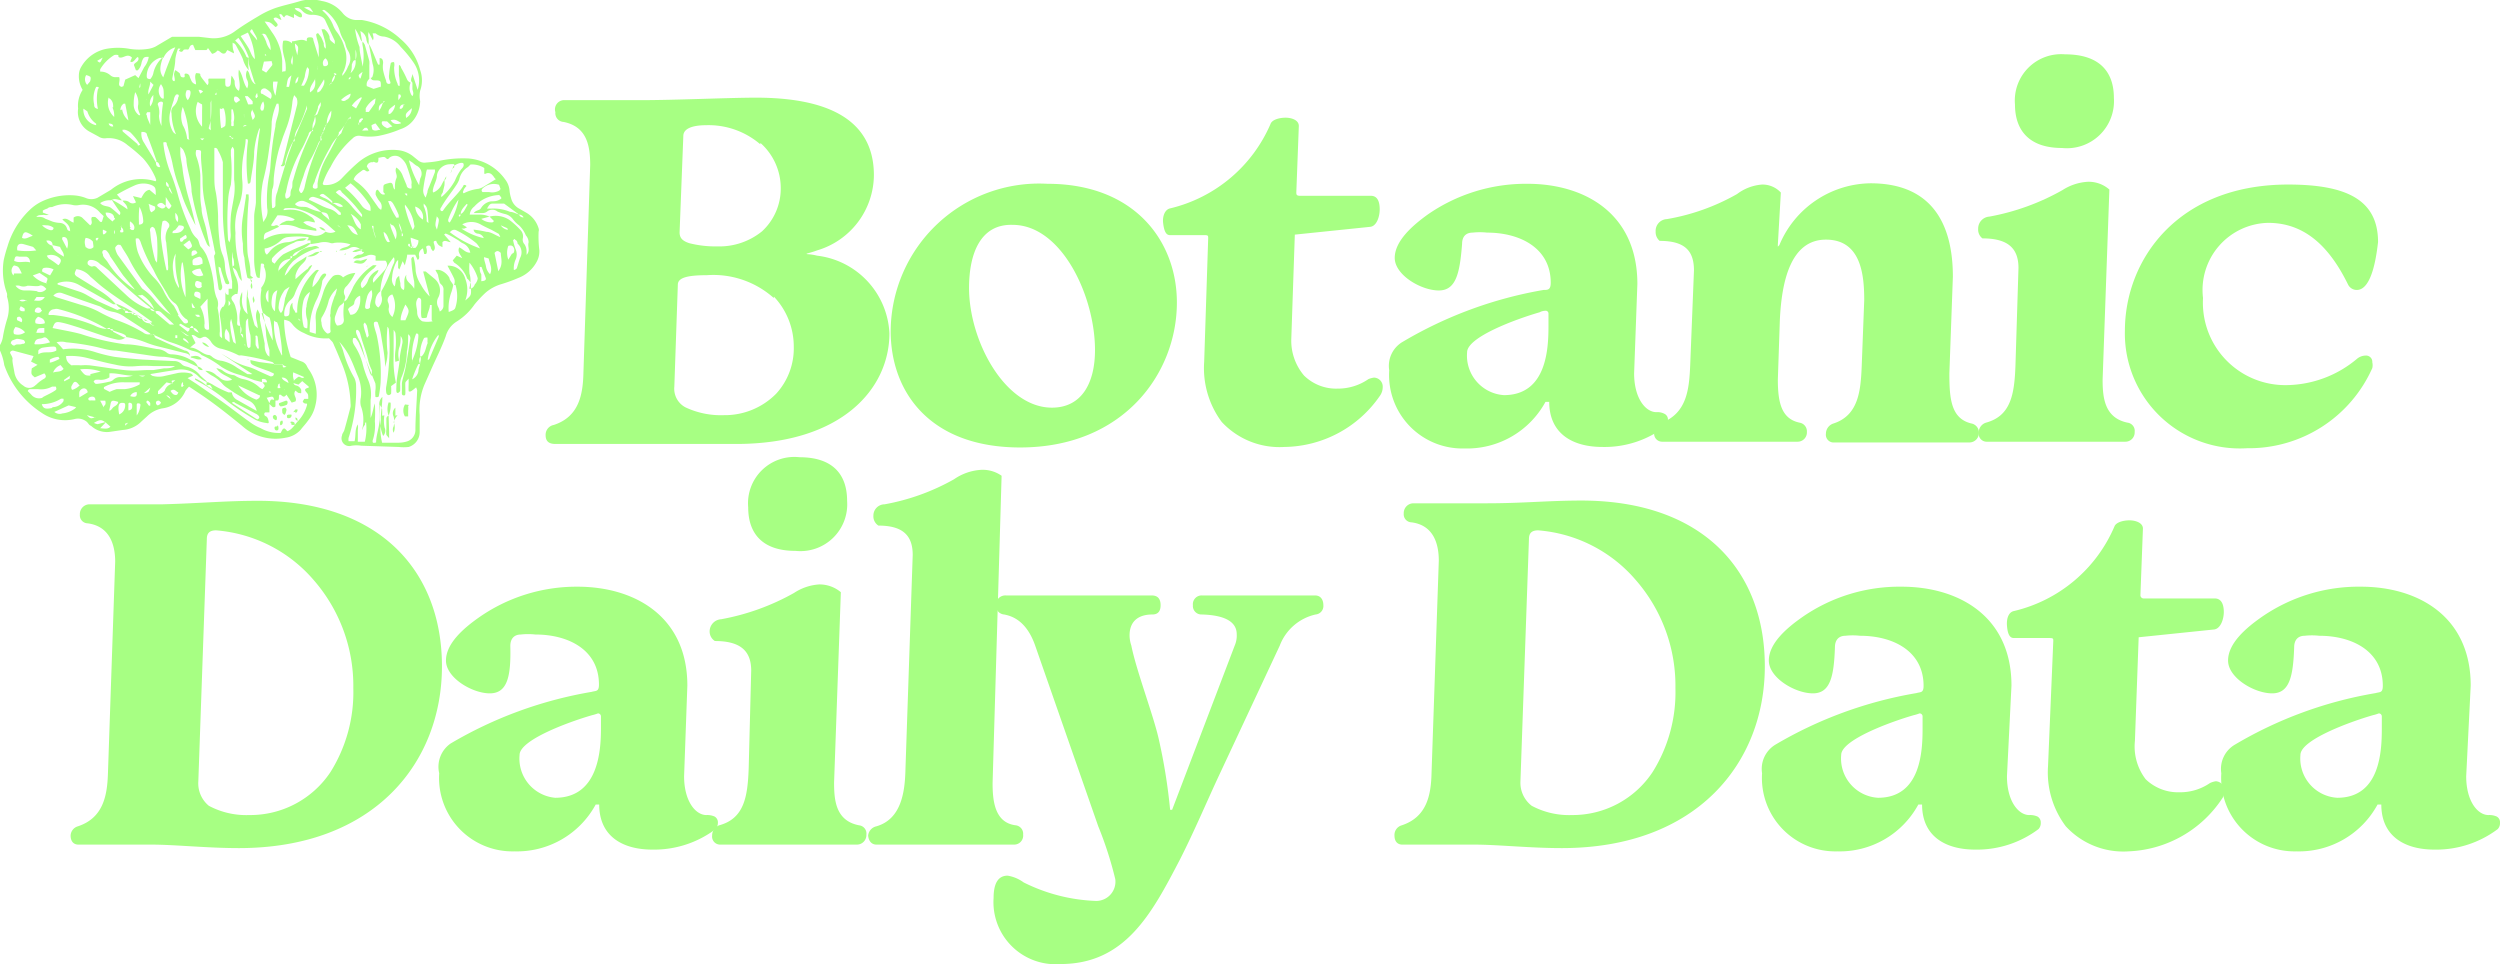 <svg fill="#a7ff83" xmlns="http://www.w3.org/2000/svg" viewBox="0 0 99.84 38.5"><defs><style>.cls-1{isolation:isolate;}.cls-2{fill-rule:evenodd;mix-blend-mode:multiply;}</style></defs><g class="cls-1"><g id="Camada_2" data-name="Camada 2"><g id="Camada_1-2" data-name="Camada 1"><path class="cls-2" d="M13.51,10h0ZM7.62,14.28h0a1.8,1.8,0,0,1,.22.06.38.38,0,0,0,.22,0c-.14-.17-.29-.13-.44-.1Zm5.07-4.36Zm8.85.1a.85.85,0,0,1-.11.44,1.39,1.39,0,0,1-.73.64,6.18,6.18,0,0,1-.72.26,1.7,1.7,0,0,0-.6.34,4.68,4.68,0,0,0-.43.46,2.42,2.42,0,0,1-.71.68,1,1,0,0,0-.44.59c-.17.47-.4.91-.6,1.37l-.24.54a2.6,2.6,0,0,0-.2,1.23c0,.23,0,.46,0,.69a.62.62,0,0,1-.44.59,1.81,1.81,0,0,1-.4,0l-1.49-.05a1.29,1.29,0,0,0-.39,0,.31.31,0,0,1-.38-.41c0-.07.07-.14.09-.21.09-.31.17-.62.25-.93a.53.53,0,0,0,0-.13,4.57,4.57,0,0,0-.34-1.58c-.1-.24-.2-.49-.31-.73a1,1,0,0,0-.07-.15l-.14-.15a1.81,1.81,0,0,1-1-.21,1.12,1.12,0,0,1-.45-.33.62.62,0,0,0-.14-.14.8.8,0,0,0-.2-.06,1.55,1.55,0,0,0,0,.17,5.06,5.06,0,0,0,.26,1.32l.42.17a.36.36,0,0,1,.22.18,1,1,0,0,0,.1.17,1.77,1.77,0,0,1,.24,1.43,1.48,1.48,0,0,1-.29.59c-.09.13-.2.24-.29.36a1,1,0,0,1-.6.32A2,2,0,0,1,9.66,17c-.54-.44-1.08-.87-1.66-1.26l-.45-.3a1.58,1.58,0,0,0-.14.16,1.16,1.16,0,0,1-.93.71,1.17,1.17,0,0,0-.61.32l-.22.2a1.14,1.14,0,0,1-.74.34l-.55.08A.93.93,0,0,1,3.63,17c-.06,0-.11-.11-.17-.16A.55.55,0,0,0,3,16.73a1.62,1.62,0,0,1-1.33-.24A3.73,3.73,0,0,1,.17,14.58,2.18,2.18,0,0,0,0,14a.22.22,0,0,1,0-.22.91.91,0,0,0,.12-.35,5.43,5.43,0,0,1,.16-.67,1.49,1.49,0,0,0,0-.91.5.5,0,0,0,0-.13,2.65,2.65,0,0,1-.13-1.34A5.41,5.41,0,0,1,.3,9.84a3.29,3.29,0,0,1,.86-1.43,1.85,1.85,0,0,1,.48-.35A2.59,2.59,0,0,1,2.92,7.8a1.64,1.64,0,0,1,.49.1.57.57,0,0,0,.48,0l.54-.32,0,0a1.91,1.91,0,0,1,1.78-.34c.06-.06,0-.1,0-.14a2.89,2.89,0,0,0-.5-.78,6,6,0,0,0-.61-.52,1.15,1.15,0,0,0-.86-.28.43.43,0,0,1-.31-.07l-.35-.19a.89.89,0,0,1-.46-.92,1.15,1.15,0,0,1,.18-.75A1.05,1.05,0,0,1,3.15,3a.67.67,0,0,1,.1-.34,1.48,1.48,0,0,1,1-.71,2.59,2.59,0,0,1,.92,0,2.42,2.42,0,0,0,.76,0,1,1,0,0,0,.28-.09l.66-.39c.14,0,.28,0,.42,0l.66,0,.43.05a1.41,1.41,0,0,0,1-.27c.3-.22.63-.42.95-.61A3.6,3.6,0,0,1,11,.32c.33-.11.68-.18,1-.28a1.63,1.63,0,0,1,.85,0,1.35,1.35,0,0,1,.84.49.74.74,0,0,0,.51.27l.26,0A3,3,0,0,1,16,1.56a2.44,2.44,0,0,1,.78,1.24,1.22,1.22,0,0,1,0,.82,1,1,0,0,0,0,.42,1.28,1.28,0,0,1-.2.66,1.08,1.08,0,0,1-.59.46,4.37,4.37,0,0,1-.89.27,2.29,2.29,0,0,1-.69,0,.34.34,0,0,0-.33.1,3.75,3.75,0,0,0-.88,1.14,2.83,2.83,0,0,0-.31.66c0,.08.11.06.17.06a.86.86,0,0,0,.61-.29c.2-.21.4-.41.62-.6A2.13,2.13,0,0,1,15.93,6a1.17,1.17,0,0,1,.54.22l.21.17a.39.39,0,0,0,.34.1,4.1,4.1,0,0,0,.49-.06,4.54,4.54,0,0,1,1.22-.1,2,2,0,0,1,1.44.83.85.85,0,0,1,.18.46,1.36,1.36,0,0,0,.06.29.65.65,0,0,0,.34.43l.26.15a1.08,1.08,0,0,1,.5.63.21.21,0,0,1,0,.13A4.49,4.49,0,0,0,21.54,10ZM20.13,8.13l-.4,0c-.14,0-.17,0-.28.2h.18a1.73,1.73,0,0,1,.74.13c.11,0,.24.07.36.11h0a.17.17,0,0,0,.18.11.2.2,0,0,0-.18-.11h0a.08.08,0,0,0,0,0Zm-.2-.75a.65.65,0,0,0-.66.15s-.08.07,0,.14l.26,0a.58.58,0,0,0,.41-.06s0,0,.05-.06Zm-1.59-.21a1.12,1.12,0,0,1-.13.24c-.19.29-.42.56-.59.87,0,0-.08.08,0,.15l.06,0c.24-.37.6-.65.82-1,0-.05.08-.07.13,0a.76.76,0,0,0-.11.14c0,.05-.07.1,0,.15a1.69,1.69,0,0,1,.59-.18.67.67,0,0,0,.18-.07l.52-.32c-.05,0-.09-.11-.15-.16a.21.21,0,0,0-.27-.05l-.05,0V6.71a.91.91,0,0,0-.55-.14l-.1.1A.76.76,0,0,0,18.34,7.17Zm.57,2a4,4,0,0,1,.52.09c.18,0,.34.13.55.21a.85.85,0,0,0-.06-.13l-.29-.16c-.15-.07-.3-.14-.44-.22a.75.75,0,0,0-.73,0v0l.19.12-.11.05-.11,0a2.61,2.61,0,0,0,.89.38.28.28,0,0,0-.25-.18C19,9.32,18.91,9.26,18.91,9.14Zm-.95.1a4.45,4.45,0,0,0,1.21.65,1.15,1.15,0,0,0-.14-.2,4,4,0,0,0-.82-.53A.19.19,0,0,0,18,9.24Zm0-.38a2.51,2.51,0,0,0,.35-.92,3.2,3.2,0,0,0-.41.8s0,0,0,.07Zm.42-.32-.05,0a.19.19,0,0,0,0,.08s.05,0,.06-.05,0,0,0-.05h0c.14-.06.18-.2.25-.31s0-.07,0-.1c-.11.13-.24.24-.24.41ZM17.45,7c0,.18-.11.35-.15.53s0,.09,0,.16a.65.65,0,0,0,.33-.3,2,2,0,0,1,.11-.2h0l.08-.15c0,.06,0,.12-.07.15a1.49,1.49,0,0,1,0,.21l-.06.25c0,.07-.1.11-.06.22a2.27,2.27,0,0,0,.54-.66,2,2,0,0,1,.25-.45c.06-.06.12-.13.09-.22s-.29,0-.41.11L18,6.92a.32.32,0,0,1,.14-.24l0-.12a.74.74,0,0,0-.18,0A.53.53,0,0,0,17.45,7Zm0,1.62c-.08.37-.08.37,0,.55C17.55,8.76,17.55,8.76,17.45,8.65ZM17,7.89l.07-.21c0-.09.05-.17.08-.25s.15-.37.22-.56c0,0,0,0,0-.1l-.32,0A1.21,1.21,0,0,0,17,7a5.86,5.86,0,0,0-.1.58A.46.46,0,0,0,17,7.89Zm.12,1.45v0h0s0,0,0,0Zm-.2-1.21s0,.07,0,.1a1.44,1.44,0,0,1,.12.61s0,0,.07.07C17.07,8.28,17.07,8.28,16.92,8.13ZM16.46,9.9c.05,0,.11,0,.13,0a.39.39,0,0,0,.12-.3l-.31-.11c0,.15.05.29.06.42h0l-.16-.09h0a.19.19,0,0,0,0-.08.05.05,0,0,0,0,0s0,0,0,0l0,0,.07,0h0c0,.11,0,.13.07.11l.09,0h0Zm-.94,2.43c0,.15.05.24.15.33a1,1,0,0,0,0-.9.23.23,0,0,0-.17.32A.36.36,0,0,1,15.52,12.33Zm.12-1.61a1.89,1.89,0,0,1,.09-.21.31.31,0,0,0,0-.24,2.28,2.28,0,0,0-.54,1.36h0v0a.53.53,0,0,0-.2.39.24.24,0,0,0,.12.26.44.44,0,0,0,.12-.47,1.16,1.16,0,0,1,0-.18h0v0l0,0A4.55,4.55,0,0,0,15.64,10.72Zm-.07-1.08c-.08-.1-.07-.27-.25-.38a.72.72,0,0,0,.14.39S15.53,9.7,15.57,9.64ZM15.7,9s-.06,0-.1-.06,0,.08,0,.11.13.34.2.51A.54.54,0,0,0,15.7,9Zm.14-.31s.05,0,.08,0a.39.39,0,0,0,0-.11,3.42,3.42,0,0,0-.21-.43.32.32,0,0,0-.11-.12s-.06,0-.1,0A3.21,3.21,0,0,0,15.84,8.71Zm.08.19a1.34,1.34,0,0,0,.17.48v0h0l0,.07,0,0-.05,0h0v0A.78.78,0,0,0,15.92,8.9Zm.57.3c.07-.13.07-.13.05-.2a1.57,1.57,0,0,0-.37-.81s0,.06,0,.09A5.12,5.12,0,0,0,16.49,9.2Zm-.23-1.38,0-.07-.1,0s0,0,0,0A.27.27,0,0,0,16.26,7.82Zm.63.95a.44.44,0,0,0-.31-.5A.68.68,0,0,0,16.89,8.77Zm-.24-.84,0,0s0,0,0-.06l0,0S16.65,7.89,16.65,7.93Zm-.32-1.51a3.93,3.93,0,0,0,.41,1,1.41,1.41,0,0,1,.05-.29.35.35,0,0,0-.17-.5,1.58,1.58,0,0,1-.15-.12Zm-2.21.76.1.09a2.17,2.17,0,0,1,.56.57l.34.48a.44.44,0,0,0,.1.08.32.32,0,0,0-.07-.35A1.17,1.17,0,0,1,15,7.77c0-.07,0-.16.06-.19s.11.19.25.19,0-.07,0-.11V7.53c0-.16,0-.16.22-.22s.12.19.24.26c0-.17,0-.31.06-.45s-.09-.27,0-.43a.68.68,0,0,1,.26.35l.15.36c0,.07.07.14.19.13a.38.38,0,0,0,0-.15.41.41,0,0,0,0-.16,6.6,6.6,0,0,0-.2-.63A.77.77,0,0,0,16,6.3a.36.36,0,0,0-.45,0c-.06.07-.08.07-.15,0s-.19,0-.29,0a.26.26,0,0,1,0,.09c0,.1-.05.13-.14.09s-.05,0-.08,0a.21.21,0,0,0-.24.17l.1.16c-.14.12-.16-.1-.29,0S14.17,7,14.12,7.18Zm1.13,1.56-.07,0,0,0,.06,0Zm-.34.42a.28.28,0,0,0,0-.12l-.06,0s0,0,0,0l.15.49H15C15,9.41,14.94,9.29,14.91,9.16ZM13.78,7.5s0,0,0,0a4.25,4.25,0,0,1,.65.69.52.52,0,0,0,.37.23c0-.13,0-.2-.07-.29a3.87,3.87,0,0,0-.62-.72L14,7.32Zm-.37.18a1.73,1.73,0,0,0,.21.17,2,2,0,0,1,.45.42,3.68,3.68,0,0,0,.39.4l0,0s0-.07,0-.09-.17-.23-.26-.34a5.8,5.8,0,0,0-.55-.56C13.59,7.55,13.53,7.57,13.41,7.68Zm1,1.47c0-.09,0-.15,0-.19A.91.91,0,0,0,14,8.54C14.14,8.72,14.15,9,14.39,9.15ZM13.87,9c.13.15.16.33.42.38C14.19,9.16,14.11,9,13.87,9Zm-1.1-1.18.14.07a1,1,0,0,1,.36.23h0c.14,0,.24.21.43.12a.42.42,0,0,0-.43-.12h0s0-.07,0-.08a2.45,2.45,0,0,0-.35-.29S12.82,7.72,12.77,7.81Zm-2.32,4.7a7.88,7.88,0,0,0,.44,1.08,3.44,3.44,0,0,0-.12-.91l-.14-.09C10.58,12.56,10.55,12.49,10.45,12.51Zm.27-.43v-.51A.35.35,0,0,0,10.72,12.08Zm.36-.5c-.2.08-.21.24-.23.4s0,.34.13.44C11,12.16,11,11.89,11.08,11.58Zm0,1.28s-.08,0-.13-.07a2.45,2.45,0,0,0,.31,1.4.17.17,0,0,0,0-.1c0-.3-.06-.61-.1-.91A1.17,1.17,0,0,0,11.06,12.86Zm-.53-2.23c0-.07,0-.13-.13-.11l-.05.57c-.11,0-.12-.05-.14-.11a2.61,2.61,0,0,1-.08-.69c0-.35,0-.7,0-1s0-.42,0-.63.06-.4.07-.59c0-.36,0-.71,0-1.06a12.71,12.71,0,0,1,.16-1.85s0,0,0-.06a.51.51,0,0,0-.07.15,3.75,3.75,0,0,0-.16.81c0,.38-.09.77-.14,1.15,0,0,0,.14-.11.11l0,0a6.75,6.75,0,0,1,0-1.68c0-.06,0-.11-.09-.09,0,.2-.05.4-.08.59a4.12,4.12,0,0,0-.06,1,2.2,2.2,0,0,1-.11,1,2.42,2.42,0,0,0-.16,1.1.66.66,0,0,1,0,.14,4.7,4.7,0,0,0,.12,1.05,6.9,6.9,0,0,1,.14.78c-.18-.16-.14-.39-.31-.5s0-.08,0-.13,0-.21-.05-.32l0-.21a1.56,1.56,0,0,0,.12,1,1.06,1.06,0,0,1,.06.68l-.08,0c-.18.11-.2.16-.09.31a.64.64,0,0,1,.1.24,1.45,1.45,0,0,1,.06.59c0,.08,0,.14.13.13h0l0,.32.11.17c0-.12,0-.17-.11-.17a.31.31,0,0,0,0-.32h0a1.39,1.39,0,0,1,0-.64.17.17,0,0,0,0-.1.87.87,0,0,1,.07-.61,1.86,1.86,0,0,1,0,.22.89.89,0,0,0,.08.51,1.14,1.14,0,0,0,.14.16,3,3,0,0,1,0-1,2.64,2.64,0,0,1,0,.29,1.77,1.77,0,0,1,.08.31,7.9,7.9,0,0,0,.2.84s.06.06.12.12c0-.27-.15-.48,0-.75l.09.19a2.08,2.08,0,0,1,0,.23c.06.32.13.63.19.94,0,.13,0,.26.07.39s.05.06.12.14c0-.13,0-.2,0-.27a4.35,4.35,0,0,1-.13-.58,4.61,4.61,0,0,0-.19-1.11,1.94,1.94,0,0,1,0-.72.14.14,0,0,1,0-.09A.78.78,0,0,0,10.53,10.63Zm-.26,2.83c0-.05-.06-.09-.08-.06s0,.06,0,.08a2.5,2.5,0,0,0,0,.29l.07.14.06,0Zm-.39.39s0,.08.1,0a2.53,2.53,0,0,0,0-.48,2.07,2.07,0,0,1-.09-.66.19.19,0,0,0-.09.18A4.06,4.06,0,0,0,9.88,13.85Zm-.11-.11h0v.09h0S9.77,13.77,9.77,13.74Zm-.88-1.49A.4.4,0,0,0,9,11.94l0-.3,0,0s0,.15.13.13l0-.24h.14c0-.11,0-.2,0-.29l-.18-1a9.18,9.18,0,0,1-.19-1.74c0-.39,0-.79,0-1.19s0-.55,0-.83A1.89,1.89,0,0,0,8.7,6a.11.11,0,0,0-.14-.09s0,.1,0,.15c0,.29,0,.59,0,.89s0,.46.05.69.09.66.1,1a7.73,7.73,0,0,0,.06,1,1.79,1.79,0,0,0,.11.51,1.23,1.23,0,0,1,.1.42,1.89,1.89,0,0,0,.17.7.14.14,0,0,1,0,.06c-.06.05-.11,0-.13,0s-.12-.31-.17-.47,0-.15-.12-.21c0,.19.06.36.09.54a1.74,1.74,0,0,0,.05.22.34.34,0,0,1,0,.1.22.22,0,0,1-.05.08.07.07,0,0,1-.09-.06c-.06-.41-.12-.81-.17-1.22a.24.24,0,0,1,0-.12c.08-.08,0-.16,0-.25-.06-.3-.12-.6-.19-.91s-.11-.56-.17-.84a4.37,4.37,0,0,1-.11-1c0-.37-.08-.72-.06-1.09,0-.09,0-.11-.19-.11a.39.39,0,0,0,0,.26A2.53,2.53,0,0,1,8,7c0,.29,0,.57,0,.86a3.59,3.59,0,0,0,.05.46c0,.27.12.54.18.81l.15.73a.27.27,0,0,1-.13-.15,9.19,9.19,0,0,1-.6-2.06c0-.44-.19-.86-.21-1.31a1.36,1.36,0,0,0-.13-.37s-.05-.05-.11-.11c0,.11,0,.16,0,.21,0,.25.08.5.1.76A8.06,8.06,0,0,0,7.56,8c.09.31.17.63.25,1l0,0c-.14-.26-.27-.53-.39-.8s-.16-.44-.24-.66a6,6,0,0,1-.3-1.05,5,5,0,0,0-.22-.72c0-.06,0-.12-.14-.08A4.53,4.53,0,0,0,6.85,7c.09.23.16.45.23.69a8.81,8.81,0,0,0,.53,1.46.93.93,0,0,0,.23.35c.14.11.09.3.22.4l.06.08a1.59,1.59,0,0,1,.13.22,4.59,4.59,0,0,1,.29,1.16,1.78,1.78,0,0,0,.1.51.57.57,0,0,1,.06.38.17.17,0,0,0,0,.1,4.4,4.4,0,0,1,.08.89.65.65,0,0,0,0,.19s0,0,.09.08a5.58,5.58,0,0,0-.08-.85A.46.46,0,0,1,8.89,12.25ZM7.32,13.5s0,.06,0,.07l.22.15a.34.34,0,0,0-.22-.22v0H7.08l0-.11H7a.54.54,0,0,1,0,.11h.24ZM5,12.42H5a.1.1,0,0,1,.13.05s0,0,0,0h.2l0,0c0,.1,0,.12.15.12h0a.15.15,0,0,0,.18.13h0a.34.34,0,0,0,.31.19h0c.06.06.07.06.2.07L6.09,13h0a.35.35,0,0,0-.31-.19h0c0-.09-.1-.11-.18-.13h0l-.15-.12v0h0a.15.15,0,0,0-.17,0h0c0-.07-.07-.06-.13-.06H5c0-.07,0-.11-.08-.15s-.23-.09-.28-.22h0a3,3,0,0,1,.64.32l.68.41s.07.05.12,0l-.61-.44c-.39-.26-.79-.52-1.17-.8s-.46-.38-.69-.57a.86.86,0,0,0-.56-.3c-.09.18-.08.2,0,.28l1,.62a2.74,2.74,0,0,1,.58.5h0l-.11,0-1.38-.78a1,1,0,0,0-.84-.06l0,.05.91.3a1.66,1.66,0,0,1,.27.13l.37.21.84.38C4.85,12.3,5,12.31,5,12.42ZM2.34,14.25a.8.8,0,0,0-.35.11s0,.07,0,.11,0,0,.07,0a1.83,1.83,0,0,0,.32-.14S2.35,14.3,2.34,14.25Zm-.22.63c.14-.06.3,0,.42-.15l-.12-.15A.5.5,0,0,0,2.12,14.88ZM2.25,14c0-.1,0-.16-.12-.16a3.44,3.44,0,0,0-.45.05.31.31,0,0,0-.15.11s0,.07,0,.15C1.76,14,2,14.14,2.25,14ZM2,13.67c-.09-.13-.16-.24-.28-.18s-.27,0-.33.18,0,0,0,.08A1.66,1.66,0,0,0,2,13.67Zm-1.31-1a.13.13,0,0,0,0,.12l.17.08c.06-.11,0-.17-.07-.22A.14.14,0,0,0,.67,12.69Zm.1-.32c0,.06.06.08.12.08s.07,0,.07,0a.23.23,0,0,0,0-.11,1.13,1.13,0,0,0-.15-.09A.54.54,0,0,0,.77,12.37Zm-.16.69c-.07.1-.12.18-.07.3A.47.47,0,0,0,1,13.27.59.59,0,0,0,.61,13.06Zm.46-1A.28.28,0,0,0,.77,12C.89,12.05.89,12.05,1.07,12Zm.41-.39a.32.32,0,0,0,.35-.11c-.08-.1-.19-.17-.27-.13s-.32,0-.48,0a.4.4,0,0,1-.32,0,.45.45,0,0,0-.16,0,.45.45,0,0,0,.39.19A2.63,2.63,0,0,1,1.48,11.63ZM1,11v0H1Zm.32,1c.18,0,.34.07.47-.14H1.46S1.41,11.94,1.36,12Zm.32.37s0-.07-.06-.08a.13.13,0,0,0-.18.09.08.08,0,0,0,0,.08C1.54,12.53,1.64,12.49,1.68,12.38Zm-.12.28c-.08.07-.14.13-.1.26a.6.6,0,0,0,.37,0C1.79,12.76,1.69,12.71,1.56,12.66Zm-.11.64.09,0,.27,0,0-.19C1.51,13.1,1.5,13.1,1.45,13.3Zm.44-2c.06-.15.06-.17,0-.21l-.27-.18L1.31,11A1.09,1.09,0,0,0,1.89,11.32ZM1.61,9.58h0v0h0S1.6,9.58,1.61,9.58Zm.79.28-.3-.07c0-.12-.08-.21-.25-.18a.32.32,0,0,0,.24.2c.06.23.26.31.46.44C2.56,10.07,2.44,10,2.4,9.86Zm.08-.31.2.38,0,0a.55.55,0,0,0,0-.38.14.14,0,0,0-.19-.07S2.48,9.54,2.48,9.55ZM2.14,9.1A.43.43,0,0,0,1.84,9,.43.43,0,0,0,1.68,9,.75.75,0,0,0,2,9.19C2.08,9.2,2.13,9.19,2.14,9.1ZM2,11H2l.14-.24a.59.59,0,0,0-.38-.06.1.1,0,0,0-.07.06.15.15,0,0,0,0,.09Zm.34-.41c.12-.15.12-.23,0-.31a.49.49,0,0,0-.47-.07h0a.41.41,0,0,0,.07.11A3.28,3.28,0,0,1,2.3,10.57Zm.8-.38,0,0h0l0,0S3.09,10.18,3.1,10.19Zm.32-.32a.19.19,0,0,0,.25,0c.05,0,0-.17,0-.24a.41.41,0,0,0-.29-.15C3.36,9.64,3.39,9.76,3.42,9.87Zm3.32,3.07s.07,0,.17,0l-.5-.47a.23.23,0,0,0-.23-.06h0c-.07,0-.12-.11-.21-.1h0s0-.07-.06-.09a18.13,18.13,0,0,1-1.6-1.43A3.07,3.07,0,0,0,4,10.55a.52.52,0,0,0-.39-.17.15.15,0,0,0-.1.06.15.15,0,0,0,0,.12s.11.11.19.08.13,0,.18.06l1.18,1.1a2.54,2.54,0,0,0,.82.52H6c0,.07.11.13.21.1h0s0,.1.07.12ZM3.87,9.62l.07-.12s0,0-.07,0a.06.06,0,0,0-.05.06S3.84,9.57,3.87,9.62Zm.24-.45a.74.74,0,0,0,0,.15s0,.09.1,0S4.24,9.23,4.11,9.17Zm0,1c0,.1.13.2.19.3a3.65,3.65,0,0,0,1.08,1.1.36.36,0,0,0-.07-.1L4.92,11c-.18-.25-.34-.51-.52-.76A.61.61,0,0,0,4.24,10a.13.13,0,0,0-.12,0A.11.11,0,0,0,4.11,10.15Zm.69-.38a.11.11,0,0,0-.12,0s-.09.08-.08.12a.88.88,0,0,0,.1.27l.94,1.29a.26.26,0,0,0,.09.09,2.09,2.09,0,0,1,.43.41,2.72,2.72,0,0,0,.66.6l-.1-.12L6,11.58a5.4,5.4,0,0,1-.84-1.22c-.08-.16-.18-.3-.27-.45A.67.67,0,0,0,4.8,9.77Zm0-.59s0,.07,0,.07a.17.17,0,0,0,.12,0,.11.11,0,0,0,0-.08c0-.06-.07-.1-.1-.15L4.85,9A.38.38,0,0,0,4.84,9.18Zm.38-.08a.19.19,0,0,0,.07.06.13.13,0,0,0,.09,0c.07-.11,0-.25-.15-.34a1.8,1.8,0,0,0,0,.22A.31.31,0,0,0,5.22,9.1Zm.45,2.67s-.07,0-.12,0l.65.56A1.25,1.25,0,0,0,5.67,11.77ZM4.56,9.19a1,1,0,0,0,0,.16s0,0,0,0,0,0,0,0A.13.13,0,0,0,4.56,9.19Zm0-.48c0-.16-.15-.23-.34-.22,0,.15.12.22.22.31s.06,0,.09,0S4.6,8.73,4.59,8.71Zm2.54,3.87a3.15,3.15,0,0,0,.22.29.12.12,0,0,0,.19,0s0-.11-.08-.13a.81.81,0,0,1-.29-.39A.49.49,0,0,0,7,12.12a.82.82,0,0,1-.3-.34c-.18-.32-.4-.63-.57-1a6.12,6.12,0,0,1-.5-1.07.51.51,0,0,0-.09-.18.16.16,0,0,0-.12,0s0,0,0,.07a1.94,1.94,0,0,0,.09.48,3.09,3.09,0,0,0,.63,1,2,2,0,0,1,.39.53,2.21,2.21,0,0,0,.41.6A3.65,3.65,0,0,1,7.13,12.58ZM5.55,8.91a.14.14,0,0,0,0,.06c.11,0,.18-.05.17-.15a1.37,1.37,0,0,0-.15-.56h0C5.54,8.47,5.54,8.69,5.55,8.91Zm.8-4.29a1,1,0,0,0,.1.41,5.49,5.49,0,0,1,.06-.91s0-.07-.09-.06-.14.08-.11.14A.76.76,0,0,1,6.35,4.62Zm.06-.75s.07.1.13.06c0-.39,0-.39-.11-.57A.44.44,0,0,0,6.41,3.87Zm.33,3.6c0-.08,0-.13-.11-.21,0,.12,0,.18.11.21h0c0,.14.08.21.15.29v0l0,0v0h0l-.09-.22-.07-.08h0Zm.15,1.84c.17,0,.32,0,.42-.14S7.28,9,7.14,9a.76.76,0,0,1-.1.13C7,9.22,6.88,9.18,6.89,9.31Zm.2-.44A.32.32,0,0,0,7,8.5C7,8.74,7,8.74,7.09,8.87Zm1,1.64c0-.11,0-.22-.13-.26-.29.1-.29.1-.26.33A.51.51,0,0,0,8.11,10.51ZM8,10.73a.55.55,0,0,0-.33.11c0,.06.08.13.13.15a.34.34,0,0,0,.32,0Zm-.13-.64C7.84,10,7.81,10,7.77,10s-.12,0-.12.12,0,.1.06.09A.79.79,0,0,0,7.9,10.09Zm-.21,2c0,.21,0,.21.13.21Zm-.1-2.49-.24.18.2.18C7.7,9.85,7.7,9.85,7.59,9.63Zm-.29.87a2.27,2.27,0,0,0,.14,1.4A7.15,7.15,0,0,0,7.3,10.5Zm.14-1.09-.22.15s0,0,0,.07.09.08.13,0S7.5,9.57,7.44,9.41Zm-.4.88s0-.07,0-.13a1.25,1.25,0,0,0-.09.73,1.32,1.32,0,0,0,.22.64.17.17,0,0,0,0-.1A4,4,0,0,1,7,10.29ZM6.62,7.87v.35h0c-.08-.05-.14-.17-.28-.09s0,.14.08.18a.14.14,0,0,0,.2-.09h0c.12.16.13.16.23,0Zm.1,1.24a.15.15,0,0,0,0-.21c-.06-.06-.12-.13-.23-.06a2.65,2.65,0,0,0-.06.68,10.87,10.87,0,0,0,.22,1.27h.06a.81.81,0,0,0,0-.22c0-.29-.05-.59-.07-.88A.72.72,0,0,1,6.72,9.11ZM6.49,7h0V7l0,0,0,0,0,0Zm-.17.52.1,0h0l0,0ZM7,13.07v0H7v0Zm.56.36-.35-.22,0,0,.22.18Zm0-.33h.17c0,.09.08.13.21.19-.07-.13-.12-.19-.21-.19h0c-.05-.11-.07-.11-.15,0h0c-.12,0-.19-.07-.28-.12s-.08-.08-.15,0l.35.27s0,0,.06-.06A.29.29,0,0,0,7.57,13.1ZM8,12.63l-.07-.06-.14,0C7.85,12.64,7.89,12.69,8,12.63Zm0-.69a.88.88,0,0,0,0-.23.2.2,0,0,0-.21-.05s-.08.11,0,.18Zm.05-.51s0,0,0-.07,0-.06,0-.07a.51.51,0,0,0-.17-.07s-.08,0-.08.08A.15.15,0,0,0,8.07,11.43ZM8,12.25a1.48,1.48,0,0,1,.17.67.47.47,0,0,0,0,.17.12.12,0,0,0,.18.06c0-.37-.07-.75-.06-1.13,0,0,0,0,0-.09ZM6.78,4.55a1.06,1.06,0,0,0,.14.73s0,0,.07.06,0-.06,0-.07a2.36,2.36,0,0,1-.14-.74.29.29,0,0,1,.1-.3.64.64,0,0,0,.17-.35.07.07,0,0,0,0-.1.1.1,0,0,0-.09,0A.39.39,0,0,0,6.94,4,4.44,4.44,0,0,0,6.78,4.55Zm.16-.8V3.58h0v.18Zm.36.52a1.07,1.07,0,0,0,0,.73,1.33,1.33,0,0,1,.17.52s0,.05.07.05,0,0,0-.06A3.57,3.57,0,0,0,7.3,4.27ZM7.5,4a.49.49,0,0,0,.11-.31s0-.09-.07-.09-.1,0-.1.05A.33.33,0,0,0,7.5,4Zm.4.06a.92.92,0,0,0,.17,1c0-.23,0-.43,0-.64a2.21,2.21,0,0,0,0-.25S8,4.14,7.9,4.07ZM8,3.74l.11-.08A.23.23,0,0,0,8,3.59s-.07,0-.07,0A.64.64,0,0,0,8,3.74ZM8,5.52a.2.2,0,0,0,.08.08s0,0,.08-.07l-.12,0Zm.32-.42a.41.41,0,0,0,.09.1.26.26,0,0,0,0-.1c0-.34,0-.67,0-1L8.44,4a1.67,1.67,0,0,0,0,.18c0,.25,0,.5-.05.75A.53.53,0,0,0,8.35,5.1Zm.32-1.41-.06.09.07,0s.05,0,0,0Zm0-.13s0,0,0,0v0l0,0S8.69,3.55,8.69,3.56Zm.14.77a5.41,5.41,0,0,0,.05.79S9,5.06,9,5a1.52,1.52,0,0,0-.06-.67s-.05,0-.08,0h0a.14.14,0,0,0,0-.06.05.05,0,0,0,0,0v.09ZM9,3.91H9V3.85l0,0S9,3.91,9,3.91Zm.33.46H9.24l0,.38a.43.43,0,0,0,0,.16.31.31,0,0,0,0,.12.13.13,0,0,0,.09,0s0,0,0,0a.88.88,0,0,0,0-.16C9.38,4.69,9.34,4.53,9.3,4.37Zm.12-.27L9.59,4c-.06-.09-.11-.16-.22-.14A.18.18,0,0,0,9.42,4.1ZM9.16,5.43c0,.05.06.05.1.05h0a.21.21,0,0,0,0,.08l0,0,.07-.05s0,0,0,0a.15.15,0,0,0-.09,0h0S9.22,5.4,9.16,5.43ZM9.11,8a10.41,10.41,0,0,0,0,1.58s0,0,.05.1a.81.81,0,0,0,.05-.37,4,4,0,0,1,0-.49c0-.33.09-.66.14-1a2.37,2.37,0,0,0,0-.65c0-.23,0-.46,0-.69s0-.27,0-.4,0-.12-.06-.22A.38.38,0,0,0,9.22,6c0,.06,0,.13,0,.2a5.83,5.83,0,0,1,0,1.18C9.16,7.58,9.12,7.78,9.11,8ZM8.94,12.7a.14.14,0,0,1,0,.06l0,0s0,0,0-.06Zm.08.85s.07.06.15.12c0-.35,0-.36-.14-.54A.56.56,0,0,0,9,13.55ZM9.13,12v.22C9.22,12.12,9.22,12.12,9.13,12Zm.06.85a2.8,2.8,0,0,0,.13.81s0,0,.1.07a7.92,7.92,0,0,0-.19-1S9.19,12.87,9.19,12.89Zm.9-8.69s0-.09,0-.11a2,2,0,0,0-.2-.21s0,0-.11,0l.13.33.09,0Zm0,.2c-.09.15-.09.16,0,.43C10.21,4.66,10.21,4.64,10.08,4.4Zm-.34.21a.66.66,0,0,0,0,.14h0V4.61l0-.05A.08.08,0,0,0,9.74,4.61Zm0,.47s0,0,0,0h0A.11.11,0,0,0,9.85,5a.09.09,0,0,0,0,0C9.73,5,9.72,5,9.73,5.08Zm.52-1.16h0c.05,0,0-.11,0-.17s0,0,0,0l0,0C10.17,3.85,10.2,3.91,10.25,3.92Zm.15.47c0,.06,0,.08.09.06a.41.41,0,0,0,0-.36A.47.47,0,0,0,10.4,4.39Zm.12,4.48.08-.13a.59.59,0,0,0,.05-.39,5.22,5.22,0,0,1,.07-1.25,3,3,0,0,0,.06-.43A12.43,12.43,0,0,1,11,5.05c0-.19.09-.37.12-.55a.87.87,0,0,0,0-.36s-.06,0-.07,0a2.55,2.55,0,0,0-.2.73c0,.42-.07.85-.13,1.28s-.13.73-.22,1.1A4,4,0,0,0,10.52,8.87Zm0-6.37-.08.34.17.1.22-.27c.06-.06,0-.12,0-.19Zm.1-.25s0,0,0,0,0,0-.06-.06l0,.07ZM11,3.82l.09-.56-.12,0-.06,0A1,1,0,0,0,11,3.82Zm.67-1.22a.9.9,0,0,0,0-.4C11.68,2.33,11.56,2.46,11.68,2.6Zm-.24.87s.1,0,.11,0,.06-.29.1-.46C11.49,3.13,11.49,3.13,11.44,3.47Zm-.13,2c-.06.19-.13.38-.18.57a6.77,6.77,0,0,0-.19,1.11c0,.14,0,.28-.06.42a3.67,3.67,0,0,0,0,.74A.12.12,0,0,0,11,8.18c0-.17,0-.34.07-.5.13-.47.28-.95.42-1.42.07-.21.15-.41.22-.62h0v0l.55-1.29a.19.19,0,0,0,0-.07s0-.1,0-.13,0,0,0,.06a5.2,5.2,0,0,1-.37.92.76.76,0,0,0-.12.51h0c-.07,0-.09.05-.11.09a3.28,3.28,0,0,0-.27.74c0,.07,0,.17-.12.17s0-.06,0-.09c.19-.77.39-1.54.58-2.3a.54.54,0,0,0,0-.33s-.05-.06-.1-.12a1.07,1.07,0,0,0-.07.25,4.12,4.12,0,0,1-.22,1Zm.48-3.71c0,.18.06.29.09.45C11.93,1.87,11.93,1.87,11.79,1.74Zm0,1.58c.14-.06.12-.18.14-.28A.31.31,0,0,0,11.8,3.32Zm1.45,0h0c-.06,0-.08.05-.05.07h0l0-.07h0A.38.38,0,0,0,13.38,3h0c.06,0,.08-.06,0-.07s-.05,0,0,.07h0A.42.42,0,0,0,13.25,3.29Zm.05-.86,0,0,0,0h0A.13.13,0,0,0,13.3,2.43Zm.12-.27V2h0v.13Zm-.11,1.61-.11,0v0l.1,0,0,0Zm-.26,1.17h0V5a.41.41,0,0,0-.12.32h0c-.07,0-.07.06-.06.12h0c-.06,0,0,.11,0,.16h0c-.09,0-.13.1-.16.18a5.77,5.77,0,0,1-.27.56,2.78,2.78,0,0,0-.3.69c-.05.14-.1.27-.14.41s-.06.14,0,.23.09,0,.1,0a.58.58,0,0,0,.08-.18A8.69,8.69,0,0,1,12.8,5.6h0v0l0-.16h0c.07,0,.07-.06.06-.12h0A.49.49,0,0,0,13,5h0a.72.72,0,0,0,.23-.58A.87.87,0,0,0,13.05,4.94ZM11.78,8.15c.15.18.37.06.54.15a2.18,2.18,0,0,0,.51.17h0c.07.14.21.19.33.33-.07-.29-.08-.3-.33-.33h0a2,2,0,0,0-.7-.44C12,8,11.88,8.05,11.78,8.15ZM13,2.33a.22.22,0,0,0-.07.31s.06,0,.08,0a.13.13,0,0,0,.09-.07A.27.27,0,0,0,13,2.33ZM12.67,3.6l0,.09c.06,0,.13-.06.15-.1s.18-.23.12-.42Zm0-.94,0,0,0,0,0,.14h0S12.69,2.71,12.66,2.66Zm-.08.48c-.09.2-.24.32-.21.55C12.59,3.56,12.61,3.39,12.58,3.14Zm-.26,2.22c-.1.21-.18.42-.3.62a5.59,5.59,0,0,0-.61,1.7.28.28,0,0,0,0,.25.19.19,0,0,0,.18-.14c0-.08,0-.17.05-.26s0-.24.06-.35a10.73,10.73,0,0,1,.77-2h0A1.69,1.69,0,0,1,12.56,5a.47.47,0,0,0,0-.4h0a.11.11,0,0,0,.13-.08l.12-.31s0,0,0-.13a1.46,1.46,0,0,0-.11.18c0,.11-.07.23-.11.34h0a1.47,1.47,0,0,1-.08.3.5.5,0,0,0,0,.34h0C12.39,5.22,12.35,5.28,12.32,5.36Zm0-2.61s0,0-.06-.07a1.49,1.49,0,0,0-.1.39,2.55,2.55,0,0,1-.14.35l.05,0,.06,0A1.18,1.18,0,0,0,12.34,2.75Zm-1.8,6.83a1.63,1.63,0,0,1,.83-.25l.66,0a3.5,3.5,0,0,1,.45.07A.54.54,0,0,0,13,9.25a.43.43,0,0,0,.4,0c-.16-.13-.3-.27-.46-.39a3,3,0,0,0-1.15-.54,2,2,0,0,0-.42,0s0,0-.06.07l.07,0a1.28,1.28,0,0,1,1,.25.35.35,0,0,1,.2.24c-.15,0-.29-.11-.47,0l.14.1.3.13s.11,0,.08.11l-.49-.07a.77.77,0,0,1-.26-.07A1.33,1.33,0,0,0,11.14,9h0l.12-.1.18-.08a.9.9,0,0,1,.16,0c.06,0,.13,0,.17-.06a1.32,1.32,0,0,0-.69-.16L10.82,9A.19.19,0,0,0,11,9a.11.11,0,0,1,.14.06h0l-.48.22C10.55,9.31,10.53,9.42,10.54,9.58Zm3-1,.08,0s0-.07,0-.08a2.3,2.3,0,0,0-1.06-.63.18.18,0,0,0-.22.1l.46.22a2,2,0,0,0,.4.16A.73.73,0,0,1,13.49,8.55Zm0,.44.09.08,0,0L13.47,9Zm.47-4.27a.49.49,0,0,0,0-.1,2,2,0,0,0-.37.67,1.71,1.71,0,0,0-.44.56,7.9,7.9,0,0,0-.61,1.32c0,.09-.12.19-.08.3a.13.13,0,0,0,.18,0,.75.75,0,0,0,0-.16A3,3,0,0,1,13,6.35c.19-.33.36-.67.53-1,0,0,0,0,0-.06A2.06,2.06,0,0,0,13.92,4.72Zm-.31-.31,0,0-.05,0a.08.08,0,0,0,0,0ZM14,3.74a1.25,1.25,0,0,0-.38.25.15.15,0,0,0,.21,0A.26.26,0,0,0,14,3.74Zm0-.61,0-.07-.07.06a.21.21,0,0,0,0,.06Zm.22,1.2c.08-.15.15-.26.21-.38s0,0,0-.07a1.11,1.11,0,0,0-.38.34Zm.18-1.2.08-.26C14.3,3,14.3,3,14.37,3.13Zm.09,1.66s0,0,0-.06a.06.06,0,0,0-.06,0,.13.13,0,0,0-.09.15h0v0a.09.09,0,0,0,0,.12V4.89h0C14.39,4.92,14.43,4.86,14.46,4.79Zm.19.32a.26.26,0,0,0-.12,0s0,0-.1.1a.86.86,0,0,0,.15,0s.1,0,.1,0A.17.17,0,0,0,14.65,5.11Zm0-.64s0,0,.05,0l.24-.34L15,3.93a1,1,0,0,0-.39.39.15.15,0,0,0,0,.09A.08.08,0,0,0,14.61,4.47Zm.51.72L15,4.93a.45.45,0,0,0-.14.06c-.05,0,0,.11,0,.15S14.94,5.25,15.12,5.19Zm.19-1.14c-.24.14-.26.16-.25.38C15.22,4.31,15.22,4.31,15.31,4.05Zm.29,1-.21-.2a.09.09,0,0,0-.05,0,.38.38,0,0,0-.15,0,.13.13,0,0,0,0,.12.36.36,0,0,0,.17.13C15.44,5.15,15.51,5.1,15.6,5.07Zm-.08-.51a.52.52,0,0,0,.19-.36C15.51,4.38,15.51,4.38,15.52,4.56Zm.43.37c-.21-.13-.25-.15-.42-.11C15.66,4.9,15.77,5,16,4.93Zm.16-.74c-.09,0-.17,0-.21.11s0,0,0,.06a.07.07,0,0,0,.06,0A.16.16,0,0,0,16.11,4.19ZM15.91,4a1.37,1.37,0,0,0,.1-.14s0-.09-.05-.09-.05,0-.05.06A.92.92,0,0,0,15.91,4Zm.54.32c-.26.22-.26.22-.23.39A.47.47,0,0,0,16.45,4.29ZM14.18,1.15a2.89,2.89,0,0,0,.18.73c0,.25.08.49.12.78a2.14,2.14,0,0,0,0-.84.43.43,0,0,1,0-.16.6.6,0,0,1,.09.13l.18.65a1,1,0,0,1,0,.16c0,.18,0,.36,0,.55h0a.29.29,0,0,0-.1.29l.27.11.29-.09h0a.16.16,0,0,0,0,.07s0,0,0,0h0c0-.05,0-.08,0-.1h0c0-.18,0-.21-.17-.22H15c-.1,0-.15,0-.2-.1h0s.07,0,.08-.07a.75.75,0,0,0,0-.49l-.15-.79h0a.83.83,0,0,1,.09.16c.1.22.18.44.28.66,0,0,0,0,.06,0l0-.26c.12,0,.14.1.14.2a.93.93,0,0,0,0,.29,2.77,2.77,0,0,0,.12.41s0,.14.12.13,0-.15,0-.22a.45.45,0,0,1,0-.16,3,3,0,0,1,.06-.42.06.06,0,0,1,.06-.06.08.08,0,0,1,.08,0,.43.43,0,0,1,0,.19,1.55,1.55,0,0,0,.14.67s0,.09.08.08A1.8,1.8,0,0,0,15.93,3c0-.11,0-.23,0-.35s.08,0,.09.06a4.16,4.16,0,0,1,.24.47.24.24,0,0,0,.14.12h0a.54.54,0,0,0,0,.43.34.34,0,0,0,.07.11c.08-.12,0-.21,0-.3s0-.16,0-.24h0c-.12-.1,0-.23,0-.35l.21.64,0,0a1.26,1.26,0,0,0-.15-1.07A4.61,4.61,0,0,0,16,1.87a1.07,1.07,0,0,0-.66-.41A.51.51,0,0,1,15,1.33s-.08,0-.11,0,.07.18,0,.28l-.17-.33a.53.53,0,0,0,0,.25,2.46,2.46,0,0,1,0,.26s0,0,0,0h0a.46.46,0,0,1-.09-.23.43.43,0,0,0-.24-.32l.07.42s-.06-.06-.07-.1A1.82,1.82,0,0,0,14.18,1.15Zm-.13,1.43c0,.11,0,.21-.05.34a.59.59,0,0,0,.2-.52h0v0a.68.68,0,0,0,0-.42l0,.42v0h0c-.1,0-.11.09-.14.15A0,0,0,0,0,14.05,2.58Zm-.12-1.4,0,.05v0h0l0,0v0h0V1.17ZM12.87.42A1.44,1.44,0,0,1,13.3,1a1.08,1.08,0,0,0,.14.26,1.76,1.76,0,0,1,.31.61,1.28,1.28,0,0,1-.08,1.08s0,0,0,.08a1.17,1.17,0,0,0,.23-.38.58.58,0,0,0,0-.62,1,1,0,0,1-.1-.24.56.56,0,0,0-.09-.21,1.36,1.36,0,0,1-.13-.3A1.59,1.59,0,0,0,13,.43S12.93.36,12.87.42ZM12.14.3l.37.2C12.37.26,12.35.26,12.14.3ZM11,1.08c-.21-.2-.21-.2-.43-.22.1.15.2.28.28.41a2.16,2.16,0,0,1,.42,1.17c0,.12,0,.24,0,.36s0,.05.07.05.06,0,.07-.06a.86.86,0,0,0,0-.16c0-.18-.07-.35-.1-.52a1.11,1.11,0,0,1,0-.48.39.39,0,0,1,.35.1l0,0,0,0V1.65c.19,0,.38-.13.59,0,0-.12,0-.16.14-.16s.11.07.13.13c.07.23.14.46.21.67,0-.12,0-.26,0-.4s-.06-.28-.09-.42,0-.11.06-.15l.13.17a2.44,2.44,0,0,1,.1.24c0,.07,0,.16.08.21,0-.2,0-.21-.17-.77,0,0,.1,0,.12,0a.61.61,0,0,1,.2.29c0,.16.05.16.21.3,0-.06,0-.1,0-.13L13,.84A.32.32,0,0,0,12.8.65a.91.91,0,0,0-.32-.06.47.47,0,0,1-.39-.14.61.61,0,0,0-.15-.12.42.42,0,0,0-.17,0c.07.14.28.12.29.29s-.22,0-.32-.06l0,.16L11.48.61a.1.1,0,0,0-.12.08l0,0c-.08,0-.09-.18-.21-.11l.09.21c-.11,0-.19-.15-.31-.06,0,.08.11.15.15.23S11,1.08,11,1.08Zm-.52.29a1.68,1.68,0,0,1,.15.3.77.77,0,0,0,.18.33s0,0,0,0a1,1,0,0,0-.16-.55A.14.14,0,0,0,10.44,1.37Zm0,2.38.33.2a.23.23,0,0,0,0-.25.78.78,0,0,0-.2-.16.15.15,0,0,0-.18.06S10.38,3.7,10.45,3.75ZM10,1.29l.27.32,0,0c0-.13-.11-.25-.17-.38s-.08,0-.11,0S10,1.25,10,1.29Zm-.39.15c.12.18.22.32.31.47s.12.33.26.45A2.78,2.78,0,0,0,9.9,1.3ZM7,2.36c0,.25-.08.52-.12.78,0,0,0,.09.07.1s0-.19,0-.28A.71.71,0,0,1,7,2.8a1.56,1.56,0,0,1,.17.12c.05.06,0,.16.14.17s0-.14.1-.15a.15.15,0,0,1,.16.1.67.67,0,0,0,.06.15.26.26,0,0,0,.2.18c0-.15-.08-.3,0-.45C8,2.93,8,2.94,8,3s.19.27.28.4c.1-.09,0-.21.06-.26H9a1.5,1.5,0,0,0,0,.24s0,.11.13.08.07-.26.12-.44a1.28,1.28,0,0,1,.12.21c0,.1,0,.22.08.32s0,0,.09.08c.1-.29-.06-.54,0-.85.17.24.16.52.33.75a.38.38,0,0,0,0-.34.42.42,0,0,1,0-.38h0c.08.06.09.17.12.25s.07.21.17.28,0-.05,0-.06c-.07-.24-.15-.48-.22-.72a2.38,2.38,0,0,1,0-.26h0a3.35,3.35,0,0,0-.42-.79l-.13.11a1.76,1.76,0,0,1,.43.6.1.1,0,0,0,.12.08h0a1.26,1.26,0,0,0,0,.51h0a1.09,1.09,0,0,1-.24-.45c-.07-.17-.16-.33-.25-.5s-.1-.1-.16-.16c0,.15,0,.25.05.37l0,.06L9.08,2,9,2.12c-.15.08-.2-.1-.32-.1a.34.34,0,0,1-.21.13l-.17-.24c0,.05-.05.09-.07.09L7.8,2l-.09-.21c-.16,0-.13.15-.2.19a.61.61,0,0,0-.15,0c-.05,0-.05.12-.16.08s0-.07,0-.11h0V1.84h0l0,.1h0s-.08,0-.09,0A2,2,0,0,0,7,2.36ZM5.86,3c0,.11,0,.15.14.16a.52.52,0,0,0,.13-.27,1.2,1.2,0,0,1,.39-.62h0c-.15.39-.16.6,0,.82A12.65,12.65,0,0,1,7,1.89a.74.74,0,0,0-.47.42h0l-.15,0A.78.78,0,0,0,5.86,3Zm0,1.56c0,.15.09.29.14.43H6l0-.51H5.88S5.82,4.57,5.83,4.6Zm0-.64s0,0,0,0a.16.16,0,0,0,0,.07s0,0,0,0A.16.16,0,0,0,5.85,4Zm.27-.13A.47.47,0,0,0,6,4.25.6.6,0,0,0,6.12,3.83Zm0-.4L6,3.26c0,.2-.11.32-.07.51Zm-2.65,0c.12-.14.13-.14.13-.19a.19.19,0,0,0,0-.13A.42.42,0,0,0,3.44,3,.33.33,0,0,0,3.49,3.4ZM3.84,5l0-.06a.91.91,0,0,1-.35-.49s-.08-.06-.16-.11A.63.63,0,0,0,3.84,5Zm0-1.53a1.06,1.06,0,0,0-.08.7c0,.07,0,.15.15.18a1.9,1.9,0,0,1,0-.79S4,3.47,3.88,3.47ZM4.1,2.3l-.22.13s0,0,0,0C4,2.53,4,2.53,4.1,2.3Zm.42,2.75c0-.11-.1-.11-.18-.12s0,0,0,0a0,0,0,0,0,0,0A.15.15,0,0,0,4.52,5.05Zm0-.76c0-.1,0-.21-.09-.31s-.05,0-.09-.09a.76.76,0,0,0,.22.78A.78.78,0,0,0,4.49,4.29Zm0-.85v0l0,0Zm.41,0L5,3.18,5.4,3l.13.12.23-.44a.85.85,0,0,0,.18-.41c-.11,0-.18,0-.22.07a.56.56,0,0,0-.07.18.54.54,0,0,1-.15.29H5.43l-.08-.21c0-.1.2-.12.18-.27s-.14.09-.22.13-.07,0-.11,0l.07-.16c-.17-.17-.31,0-.45,0s-.07-.09-.1-.1a.29.29,0,0,0-.16,0A1.64,1.64,0,0,0,4,2.77s0,.06,0,.09A.59.59,0,0,1,4.4,3a.3.3,0,0,0,.24.08l.12,0C4.82,3.26,4.66,3.42,4.86,3.47Zm-.05.93a.69.69,0,0,0,.25.44l-.13-.67s0,0-.06,0A.3.3,0,0,0,4.81,4.4Zm.72,1.41a2.71,2.71,0,0,0-.39-.49.61.61,0,0,0-.23-.11s-.06,0-.08,0,0,.06,0,.07l.6.51S5.48,5.81,5.53,5.81Zm0-1.2a1.19,1.19,0,0,1-.08-.21.41.41,0,0,1,0-.19.78.78,0,0,0-.12-.5,1.68,1.68,0,0,0-.06.47A.53.53,0,0,0,5.56,4.61Zm0-1.1a.54.54,0,0,0,0-.15,0,0,0,0,0,0,0s0,0,0,0a.07.07,0,0,0,0,0A.9.9,0,0,0,5.56,3.51Zm.8,3.17c-.06-.09-.05-.18-.16-.18h0a.12.12,0,0,0,0-.08c-.12-.34-.24-.68-.37-1,0-.1-.11-.13-.22-.12a.61.61,0,0,0,.11.44c.15.26.32.52.47.78h0C6.23,6.56,6.23,6.65,6.36,6.68ZM6.18,9.13s-.06-.07-.09-.07A.13.13,0,0,0,6,9.13a.2.2,0,0,0,0,.13,5.56,5.56,0,0,0,.2,1.14s0,0,.07.09a7.18,7.18,0,0,0,0-1A2.06,2.06,0,0,0,6.18,9.13Zm-.13-.65c.07-.06.18-.08.14-.23l-.26-.11C6,8.28,5.94,8.39,6.05,8.48ZM4,8.11c.12.15.31.1.43.19s.23.19.34.29a.11.11,0,0,0,0-.16c-.11-.15-.21-.3-.31-.46h0a4.67,4.67,0,0,1,.63.39c0-.18-.13-.24-.2-.35h0c.1,0,.2,0,.28.07a.22.22,0,0,0,.26,0l-.12-.25.33.08c.09-.15.15-.3.33-.33l.25.21c0-.26,0-.31-.15-.39a.85.85,0,0,0-.68,0,7,7,0,0,0-.72.37L4.87,8h0c-.15,0-.28-.11-.43,0h0A.68.68,0,0,0,4,8.11Zm-2.52.55c.13,0,.23,0,.32.07l.3.12a1.19,1.19,0,0,0,.26.05c.13,0,.26.06.31.21s.07.07.13.13c0-.28-.19-.34-.31-.48.19-.09.3.09.45.13v-.2a.28.28,0,0,1,.34,0L3.6,9c.14-.1,0-.22.07-.33a.33.33,0,0,1,.14,0A1.3,1.3,0,0,1,4,8.86l.07,0,.07-.23L4,8.5a.88.88,0,0,0-.85-.31.6.6,0,0,1-.23,0,1.28,1.28,0,0,0-.84.08c-.06,0-.13,0-.19.06a.71.71,0,0,0-.18.08s0,0,0,.08l.24.09a.49.49,0,0,1-.2,0C1.61,8.6,1.54,8.57,1.45,8.66ZM.88,9.5c.15.08.28-.05.43-.08a.67.67,0,0,0-.18-.11C1,9.24.92,9.27.88,9.5ZM.69,10A2.59,2.59,0,0,0,1.45,10c-.08-.08-.11-.14-.16-.15l-.35-.1C.74,9.7.66,9.8.69,10Zm-.13.41c.2.12.41,0,.64.07,0-.12-.05-.2-.15-.23l-.28,0C.61,10.22.6,10.23.56,10.45Zm0,.51.31,0c-.13-.28-.13-.28-.31-.32A.27.27,0,0,0,.54,11Zm-.1,2.79c0,.07.1.12.15.07s.19,0,.28-.05A.11.11,0,0,0,1,13.69a.14.14,0,0,0-.06-.11,1.33,1.33,0,0,0-.26-.05.82.82,0,0,0-.14.05A.13.13,0,0,0,.44,13.75Zm1,1.64a1.39,1.39,0,0,1,.31-.23c.09-.06.07-.13,0-.21l-.38.16c-.15-.12-.15-.12-.12-.36l.23-.14-.26-.13.1-.22L.52,14c-.06,0-.14.05-.11.11s.11.18.09.24.05.37.08.55a.78.78,0,0,0,.35.5A.35.35,0,0,0,1.41,15.39Zm.27.5c.13-.07.27-.13.4-.21s.14-.08.1-.2l-.15,0a.94.94,0,0,1-.57.1l-.27,0c-.05,0-.11,0-.13.08l.13.13A.4.4,0,0,0,1.68,15.89Zm.38.41a.53.53,0,0,0,.42-.23.15.15,0,0,0,0-.11s-.07,0-.09,0a1.42,1.42,0,0,1-.77.22C1.73,16.37,1.9,16.32,2.06,16.3Zm.93,0-.3-.07-.57.26a.32.32,0,0,0,.32.06A1,1,0,0,0,3,16.31Zm1.34-.61a2,2,0,0,1,.28-.11c.11,0,.22,0,.33,0a1.52,1.52,0,0,0,.59-.19s0,0,0-.08H5a1.54,1.54,0,0,0-.85.19s0,0,0,.07ZM4.2,16S4.11,16,4,16l.14.27c0-.06.07-.1.07-.13A.22.22,0,0,0,4.2,16Zm1.11-1c-.36,0-.64-.11-.94-.09v.16a.64.64,0,0,1-.35.1.83.83,0,0,0-.22,0s-.06.05-.06.07a.34.34,0,0,0,.08.09s0,0,.06,0a3.54,3.54,0,0,0,.45-.08.36.36,0,0,0,.18-.07.41.41,0,0,1,.33-.12A1.32,1.32,0,0,0,5.31,15Zm-1.78.94c0,.07.09.05.14.05a.7.7,0,0,0,.14,0c0-.12-.06-.15-.13-.15S3.51,15.89,3.53,15.94Zm.08-1,.41-.1a1.78,1.78,0,0,0-.82-.09C3.39,15,3.41,15,3.61,15ZM6,14.78l.12,0,.43-.07c.14,0,.3,0,.44-.09H6.13a4.85,4.85,0,0,0-.66,0,2.6,2.6,0,0,1-.88-.06c-.37-.07-.73-.17-1.09-.26a2.76,2.76,0,0,0-.86-.08c0,.21.1.28.21.37a2.73,2.73,0,0,1,.38,0,2.19,2.19,0,0,1,.36,0c.46.06.92.14,1.38.19S5.67,14.77,6,14.78Zm-3.44.39,0,.06.22-.11a.06.06,0,0,0,0-.06L2.8,15Zm.6.21c-.12-.17-.2-.18-.28,0a.15.15,0,0,0,0,.19A.67.67,0,0,0,3.19,15.38Zm.34.29c0-.1-.09-.19-.2-.15a.21.21,0,0,0-.13.13,1.22,1.22,0,0,0,0,.22Zm.3,1-.33-.09C3.62,16.73,3.62,16.73,3.83,16.65Zm.61.37-.17-.15h0c-.19-.15-.25-.14-.49,0a.65.65,0,0,0,.15.05l.34-.09h0L4,17.1C4.21,17.12,4.34,17.15,4.44,17Zm.28-1c-.2-.06-.24-.05-.27.07l-.06.29c.08,0,.12-.1.17-.14S4.71,16.17,4.72,16.05ZM5,16.2c0-.08,0-.12-.15-.11s-.13.26-.09.46A.39.39,0,0,0,5,16.2Zm.12.68,0,0L5,16.92S5,17,5,17Zm.16-.66c0-.06,0-.11-.07-.13s-.09,0-.08.11a1.25,1.25,0,0,0,0,.19C5.27,16.37,5.28,16.3,5.28,16.22Zm.18-.56a.28.28,0,0,0-.26.16C5.42,15.88,5.48,15.84,5.46,15.66Zm.15.51s0-.05-.06-.06-.09,0-.09.06,0,.28,0,.42h0C5.56,16.46,5.59,16.32,5.61,16.17ZM5.8,15l-.26,0C5.7,15.05,5.7,15.05,5.8,15ZM6,16.19s0-.07,0-.09S5.93,16,5.89,16s-.07.08,0,.12a.24.24,0,0,0,.06.08H6S6,16.2,6,16.19Zm0-.71-.25.22C5.94,15.67,5.94,15.67,6,15.48Zm.4.57S6.36,16,6.34,16s-.13,0-.11.11a.11.11,0,0,0,.07.08C6.37,16.17,6.44,16.11,6.42,16.05Zm.41-.71h0v0L7,15.19c-.16,0-.17,0-.11.14h0l-.24-.06-.34.35s0,.07,0,.12a.37.37,0,0,0,.27-.14C6.6,15.52,6.68,15.39,6.83,15.34Zm0,.6a.17.17,0,0,0-.17-.15s0,0,0,0a1.49,1.49,0,0,0,.14.12Zm.28-.28c-.08-.06-.15-.15-.28-.05a.42.42,0,0,0,.12.14C7.05,15.81,7.1,15.76,7.12,15.66Zm.22-.28s0,0,0-.08-.06,0-.07.07,0,.09.06.07A.15.15,0,0,0,7.34,15.38Zm4.41-.17a2,2,0,0,1,.18-.15c.08-.06.15.1.25,0l-.44-.19A.56.56,0,0,0,11.75,15.21Zm-.28.55c-.13.18-.18,0-.26,0s0,.16-.08.23L11,16l0,.23a.09.09,0,0,1-.14,0,.94.94,0,0,1-.1-.1c0,.11,0,.22,0,.34l-.05,0-.1,0c-.07,0-.08.12,0,.15s.1.12.12.22-.08.05-.11.05a1.39,1.39,0,0,1-.41-.12,9.9,9.9,0,0,1-1.1-.72,6.93,6.93,0,0,0-1.19-.81,1.48,1.48,0,0,1-.13-.08s0-.05,0-.05l0,0a1.67,1.67,0,0,1,.46.29h0l.24.14c-.09-.18-.1-.19-.24-.14h0v-.16h0a1.82,1.82,0,0,1,.31.16,4.11,4.11,0,0,0,.56.27s.1,0,.14,0h0a.39.39,0,0,0,.21.3l.78.44A.56.56,0,0,0,9.94,16a5,5,0,0,1-.6-.33h0l-.25-.17a.94.94,0,0,1-.18-.14A1.41,1.41,0,0,0,8.46,15a1.74,1.74,0,0,1-.26-.19.6.6,0,0,1,.42.16c.05.05.11.07.16.12a.44.44,0,0,0,.49.07c-.2-.16-.46-.2-.63-.46a1,1,0,0,1,.23.08.89.89,0,0,0,.44.2c.07,0,.12.06.18.08a.83.83,0,0,0,.22.08,1.3,1.3,0,0,1,.64.32.46.46,0,0,0,.13.08c.12-.13.12-.13,0-.27h.18c0-.13-.1-.15-.2-.13l0,.12h0l-.31-.08c-.22-.08-.43-.17-.65-.23a2.63,2.63,0,0,1-.66-.3,3.92,3.92,0,0,0-.79-.47c-.13-.15-.34-.14-.5-.22a5.45,5.45,0,0,0-.76-.3c-.23-.08-.44-.2-.66-.29h0l-.16,0H6s0,0,0-.05l-1-.65a1.12,1.12,0,0,0-.51-.22,1.38,1.38,0,0,1-.34-.12L4,12.24,3.3,12l-.81-.29a.31.31,0,0,0-.36.1l.12.06,1,.31a3.29,3.29,0,0,1,.68.26,6.22,6.22,0,0,0,.69.33,5.77,5.77,0,0,1,1.1.51.33.33,0,0,0,.27.07H6c0,.08.1,0,.16,0h0a.15.15,0,0,0,.11.17l.44.2.67.28c.1,0,.2.09.21.22-.06-.11-.19-.11-.29-.14l-1-.25a3.73,3.73,0,0,1-.44-.14,3.84,3.84,0,0,0-.82-.23h0c0-.08-.1-.11-.16-.14l-.36-.12h0c0-.07-.07-.06-.12-.06h0c0-.06-.07-.06-.13,0h0s0,0,0,0a7.33,7.33,0,0,0-1.92-.79.31.31,0,0,0-.19,0c-.09,0-.19.07-.22.17l0,.06.19,0A6,6,0,0,1,3.77,13a1.25,1.25,0,0,0,.5.14h0s.08,0,.13,0h0a.1.1,0,0,0,.12.06h0a.08.08,0,0,0,0,.05l.42.22a.12.12,0,0,0,.08,0h0a.4.4,0,0,1-.39.08,4.27,4.27,0,0,1-.48-.13l-1-.34c-.23-.07-.46-.15-.7-.2s-.27,0-.35.22c.38.08.76.14,1.13.24A9.47,9.47,0,0,0,5,13.75c.42,0,.85.12,1.27.19a.68.68,0,0,1,.4.15.28.28,0,0,0,.18.06,1.61,1.61,0,0,1,.78.23.44.44,0,0,1,.27.26.29.29,0,0,1,.2.14c-.09,0-.18,0-.21-.13l-.19-.09-.24-.11a4,4,0,0,0-.9-.2c-.27,0-.55-.05-.82-.09L4.63,14c-.24,0-.48-.07-.72-.13a9.07,9.07,0,0,0-1.27-.2.71.71,0,0,0-.38,0l.15.15.11.13a2.88,2.88,0,0,1,1.31.12,6.14,6.14,0,0,0,.74.18c.37.05.75.08,1.12.11l1.25.06a.4.4,0,0,1,.3.11.33.33,0,0,0,.17.1A1,1,0,0,1,8,15l.31.28h0A1.16,1.16,0,0,1,7.89,15a1,1,0,0,0-.77-.24l-.52.08L6,14.94s.07.07.09.07a.94.94,0,0,0,.5,0l.45-.1a1.14,1.14,0,0,1,.55,0s.07,0,.12.09l-.22.1.34.22,1,.69c.38.27.76.57,1.14.84a1.92,1.92,0,0,0,.44.25,1.46,1.46,0,0,0,.8.19l.06-.12c.06-.08.09-.08.16,0s0,0,.05.05c.19-.07.28-.25.4-.38a1.51,1.51,0,0,0,.38-.66.21.21,0,0,0,0-.06c-.05,0-.14,0-.17-.09l.06-.1.16,0c0-.18,0-.18-.07-.26s-.08-.12,0-.16.09,0,.09-.07l-.26-.22-.15.14-.2-.06a.13.13,0,0,0,.09.09.29.29,0,0,1,.22.18s0,.09,0,.12-.07,0-.12,0l-.11-.09c-.13.17.08.28,0,.43l-.15.05Zm-.79.12.11.22c.05-.16.06-.16.19-.13C10.91,15.82,10.9,15.82,10.68,15.88Zm.1-.19.05,0v-.05s0,0-.05,0S10.78,15.67,10.78,15.69Zm-.41.09-.83-.39a1.44,1.44,0,0,0,.73.57C10.36,15.91,10.4,15.85,10.37,15.78Zm0,.84a.32.32,0,0,0-.13-.1l-.82-.43a.08.08,0,0,0-.13,0l.5.33.51.33C10.36,16.72,10.37,16.67,10.34,16.62Zm.75-1.12h.08c.06,0,0-.07,0-.11l0-.07s-.06,0-.06.06A.2.2,0,0,0,11.09,15.5Zm.26.09h0s0,0,0-.06l0,0A.08.08,0,0,0,11.35,15.59Zm-.1-.51c.05.12.16.14.27.22A.24.24,0,0,0,11.25,15.08Zm0-.53h-.3a.14.14,0,0,0-.11-.1,8.55,8.55,0,0,0-1.22-.26.18.18,0,0,1-.09,0,3.29,3.29,0,0,0-.68-.26.6.6,0,0,1-.41-.26.54.54,0,0,0-.23-.22H8.14L8,13.51c-.14,0-.2-.15-.35-.13l.16.32-.22.18c.31,0,.49.29.77.3a.34.34,0,0,1,.11.07.71.71,0,0,0,.39.16,1.63,1.63,0,0,1,.6.27l.42.26a1.23,1.23,0,0,0,.2,0l-1.25-.82v0l0,0,.28.16a2.59,2.59,0,0,0,.81.37,2.14,2.14,0,0,1,.39.16l.49.22c.06,0,.13,0,.14-.11l-.19-.09c-.19-.07-.38-.13-.56-.21S10,14.5,10,14.38l.36.08.63.08h.3c0,.15,0,.15.15.11Zm.15-2.67a1.89,1.89,0,0,1,.17-.43c-.19.12-.2.12-.25.21a1.14,1.14,0,0,0-.19.56.31.31,0,0,0,.09.28.46.46,0,0,0,.07-.1A4.82,4.82,0,0,0,11.39,11.88Zm-.18-.65,0,0,0,0,0,0S11.21,11.21,11.21,11.23ZM12,12.79l-.09-.07s0,0,0,0,0,.05.06.08Zm.24-.52c0-.2.09-.39.14-.61a.58.58,0,0,0-.26.35,2.16,2.16,0,0,0,0,1s0,.1.15.1a1.28,1.28,0,0,0,0-.34A1.11,1.11,0,0,1,12.23,12.27Zm1.14-.46a2.24,2.24,0,0,0,.08-.29,1.19,1.19,0,0,0-.33.48,2.2,2.2,0,0,1-.29.69.3.3,0,0,0,0,.19.55.55,0,0,0,.23.44c.09,0,.15-.05.13-.12s0-.35,0-.52a.22.22,0,0,1,0-.16C13.19,12.28,13.29,12.05,13.37,11.81ZM13.46,13c.2,0,.29-.11.27-.26a2.24,2.24,0,0,1,0-.52.55.55,0,0,0,0-.18h0a.23.23,0,0,0,.14-.11c.08-.16.17-.31.24-.48a2.42,2.42,0,0,1,.79-.86s.07,0,.14,0a1,1,0,0,1-.11.13,1.64,1.64,0,0,0-.47.51.22.22,0,0,0,0,.28.61.61,0,0,0,.24-.32.74.74,0,0,1,.41-.41c0,.18-.29.27-.2.51l.45-.5a.45.45,0,0,0,.1-.21s0-.11-.07-.17l0,0H15l0-.19a.39.39,0,0,0-.36,0l-.32.1a1.6,1.6,0,0,1-.23,0,.54.54,0,0,1,.23-.15c.07,0,.17,0,.22-.11l0,0h-.07A.38.38,0,0,0,14,9.89a.81.81,0,0,1-.45.11c.08-.1.2-.11.32-.15A.51.51,0,0,0,14,9.76a1.49,1.49,0,0,0-.65-.06.25.25,0,0,1-.17,0,.77.77,0,0,0-.45,0l-.33.05h0v0c0-.05,0-.1,0-.15l-.15,0h0s.09-.05.07-.13a3.38,3.38,0,0,0-.84,0,.48.48,0,0,0-.24.11,1.35,1.35,0,0,1-.62.34l-.05,0c0,.09,0,.19.09.25l.09-.1a1,1,0,0,1,.77-.4,1.29,1.29,0,0,0,.28-.08.87.87,0,0,1,.45-.07h0l-.09.07c-.13.06-.28,0-.41.1a2.18,2.18,0,0,0-.88.62.19.19,0,0,0,0,.15s.06.05.1.07a1.51,1.51,0,0,1,.34-.37c.32-.17.66-.3,1-.45h.12a2.83,2.83,0,0,1-.28.2l-.3.15a.31.31,0,0,0-.19.24h0l-.18.06a.47.47,0,0,0-.36.52h0v0l0,0h0v-.07h0l.48-.46s0-.08,0-.12h0a.3.3,0,0,0,.28-.11.9.9,0,0,1,.51-.26c.1,0,.2-.08.31,0s0,.05,0,.05a2.46,2.46,0,0,0-.9.45.65.65,0,0,0-.17.16,1.09,1.09,0,0,0-.26.49,1,1,0,0,0,.15-.16A1.35,1.35,0,0,1,12,10.4a2,2,0,0,0,.24-.16h0c0,.14-.09.22-.17.3a.94.94,0,0,0-.27.46s0,.07,0,.15l.22-.2.23-.19c.06,0,.08-.16.22-.17a2.34,2.34,0,0,1-.15.25,2.69,2.69,0,0,0-.56.93.58.58,0,0,1-.18.23.73.73,0,0,0-.23.54c0,.07,0,.12.14.08s0-.36.19-.53c0,.12,0,.21.07.3s0,.11.12.09A2,2,0,0,1,12,11.7a2.32,2.32,0,0,1,.61-.9s.1-.05.12,0a1.08,1.08,0,0,0-.25.67,1.39,1.39,0,0,0,.29-.36.48.48,0,0,1,.12-.16s.09-.06.13,0-.14.19-.15.29a2.3,2.3,0,0,1-.25.78,2.73,2.73,0,0,0-.25,1.24l.24.07a5,5,0,0,0,0-.55.91.91,0,0,1,.09-.51,5.89,5.89,0,0,0,.21-.59,1.56,1.56,0,0,1,.34-.6.25.25,0,0,1,.2-.1.26.26,0,0,1,.25.1.88.88,0,0,1,.49-.18,2.34,2.34,0,0,1-.34.52.3.3,0,0,0-.09.36.17.17,0,0,1,0,.18h0v0c0,.11-.07.17-.16.23s-.15.26-.2.4A.4.4,0,0,0,13.46,13Zm1.37-1.41a.53.53,0,0,0-.18.31,2,2,0,0,0-.07.35c0,.09.06.1.14.08l.06-.05C14.75,12.05,14.94,11.84,14.83,11.57Zm-.55.81a1,1,0,0,0,.1-.59.35.35,0,0,0-.23.27c0,.15-.2.14-.25.28l.09.21A.29.29,0,0,0,14.28,12.38Zm-.14.47h0l0,0h0A0,0,0,0,1,14.14,12.85Zm.14.58a2.18,2.18,0,0,1,.22.55c.08.3.18.59.27.88a.5.5,0,0,0,.08.14s0-.06,0-.08,0-.1,0-.15a2.13,2.13,0,0,1-.14-.37c-.08-.37-.23-.71-.32-1.07a.43.43,0,0,0-.05-.12s-.05-.08-.1-.05S14.23,13.35,14.28,13.43Zm.45,0h0a3.54,3.54,0,0,0-.08-.45s-.05-.08-.08-.12l-.05.06c0,.16.07.31.11.47s.06,0,.1,0h0v.06h0S14.73,13.46,14.73,13.44Zm-.11,3.42c-.08,0,0,.09-.08.13a.87.87,0,0,0-.07.17.09.09,0,0,1,0-.05,1.56,1.56,0,0,0-.06-.91.74.74,0,0,1,0-.33,1.67,1.67,0,0,0-.14-.91c-.08-.19-.15-.39-.24-.58a2.68,2.68,0,0,0-.48-.74,2.17,2.17,0,0,1,.15.35,4.32,4.32,0,0,0,.45,1.09.73.73,0,0,1,.07.29,6.1,6.1,0,0,1-.3,2.11.56.56,0,0,0,0,.13h.24c.06-.23,0-.47.13-.67a.81.81,0,0,1,0,.22c0,.13,0,.26,0,.4a.78.78,0,0,0,0,.07h.21s0,0,.07,0A2.28,2.28,0,0,0,14.62,16.86Zm2-1.4,0,0v0c-.07.05-.13.11-.2.15s-.1,0-.1,0a2.3,2.3,0,0,1,0-.26c0-.06,0-.12,0-.24-.07.08-.12.12-.13.16s0,.24,0,.36,0,.16-.08.15-.06-.11-.06-.17,0-.2,0-.3.1-.4.14-.61c.07-.38.13-.76.19-1.14a.19.19,0,0,0-.08-.22c0,.05,0,.08,0,.12s0,.37-.05.56a2.84,2.84,0,0,1-.2,1,.74.74,0,0,0-.07.32,2.43,2.43,0,0,1,0,.27s-.05.06-.08.07-.06,0-.07-.06a.86.86,0,0,1,0-.16c0-.36.09-.71.13-1.07h0c0-.21.06-.43.1-.65a.37.37,0,0,0-.06-.33c0,.17,0,.32-.06.47a1,1,0,0,0,0,.51h0l-.15.05a1.64,1.64,0,0,1,0-.44,2.89,2.89,0,0,0,0-.72,1,1,0,0,0-.07-.12c0,.39,0,.73,0,1.06a4.11,4.11,0,0,0,.09,1.05l-.19.14a2.43,2.43,0,0,1,0,.3.13.13,0,0,1-.1.06.11.11,0,0,1-.09-.08.71.71,0,0,1,0-.29,8.2,8.2,0,0,0,.1-.85,8.09,8.09,0,0,0,0-1.39s0-.07-.06-.12l0,.07a4.53,4.53,0,0,0,0,.9.43.43,0,0,1,0,.16c0,.18-.06.36-.09.48,0-.38-.09-.82-.16-1.26a2.59,2.59,0,0,0-.12-.48c0-.05-.05-.1-.14-.06s.05.37.09.55a7.35,7.35,0,0,1,.15,1.87,4.81,4.81,0,0,1-.07.53s0,.05-.07.05-.07,0-.07-.06a1.25,1.25,0,0,1,0-.19,1,1,0,0,0,0-.3l-.66-1.62a1.27,1.27,0,0,0-.13-.19.25.25,0,0,0-.09,0c-.06.13,0,.22.06.32a2.47,2.47,0,0,1,.3.66,4.3,4.3,0,0,0,.23.69,1.46,1.46,0,0,1,.1.8c0,.24,0,.48,0,.72.09-.19.1-.39.17-.58a5.54,5.54,0,0,1,0,.71,1.9,1.9,0,0,1-.09.78c0,.07,0,.11.14.07,0-.26.1-.52.13-.8s0-.46,0-.69a.38.38,0,0,1,.12-.33c0,.33-.07.62-.06.91a2.58,2.58,0,0,0,.05.92l.67,0a1.13,1.13,0,0,0,.32-.05.48.48,0,0,0,.34-.44c0-.54.05-1.07.07-1.61h0ZM16,12.79h.19c.17-.38.17-.38,0-.63C16,12.57,16,12.7,16,12.79Zm1.24,0c0-.22,0-.41,0-.61l-.07,0c0,.13-.07.26-.1.38s0,.13-.12.14-.12,0-.13-.12,0-.17,0-.26,0-.22,0-.33a.11.11,0,0,0-.11-.1.18.18,0,0,0-.05.07c-.09.17,0,.34,0,.51a.42.42,0,0,0,.2.36A1,1,0,0,0,17.28,12.83Zm0,.29v0Zm-.79,1.34a2.75,2.75,0,0,0,.26-1c0-.05,0-.11-.09-.1A2.53,2.53,0,0,0,16.46,14.46Zm.62-.76a1.13,1.13,0,0,0,0-.18c-.09,0-.13,0-.15.05a1.39,1.39,0,0,0-.14.72h0a.3.3,0,0,0,0,.29h0v0l-.07,0a3.87,3.87,0,0,0-.25.61.45.45,0,0,0,.25-.33c0-.1.05-.2.07-.3h0v0c0-.1.06-.19,0-.29h0s.06,0,.06,0C17,14.07,17,13.88,17.08,13.7Zm.44-.29a2,2,0,0,0-.43,1h0v0s.07,0,.08-.07l.36-.85A.15.15,0,0,0,17.52,13.41Zm.13-.26v0h-.07s0,0,0,0Zm0-.19,0,0v0h0Zm1-1.84a1.25,1.25,0,0,0-.5-.59l-.06-.09.16-.19.22.1c-.08-.15-.2-.26-.12-.43.15.06.25.22.44.21a.51.51,0,0,0-.31-.38,1.16,1.16,0,0,1-.16-.11c-.14-.08-.28-.17-.43-.24s-.07,0-.15,0l.27.31c-.13,0-.22-.11-.33,0l0,.2c-.15-.07-.15-.07-.21-.16s0-.11-.11-.08.13.28-.06.4a.76.76,0,0,1-.08-.11s0-.14-.12-.11-.05.09-.05.15a.28.28,0,0,1,0,.13s0,.08-.1.05l-.05-.22a.27.27,0,0,0-.15.32c0,.06,0,.11-.06.14l-.1-.21-.32,0c0,.13-.06.26-.09.43l-.09-.17-.13.33s-.05-.05-.05-.07l0-.31h0l0-.05v0l0,0v.05h0v0l-.06.06a1.57,1.57,0,0,0-.18.63.42.42,0,0,0,.1.37c.06-.14,0-.31.18-.42a2.5,2.5,0,0,0,.05.29c0,.09,0,.23.14.27.06-.2-.05-.41.1-.61-.06.28.19.33.31.56a1.33,1.33,0,0,0,0-.29,5,5,0,0,1-.11-.85.11.11,0,0,1,.08-.14,2.33,2.33,0,0,1,.09.57,1.31,1.31,0,0,0,.21.55,2,2,0,0,0,.35.47c-.08-.32-.17-.64-.26-1H17l.35.29a.61.61,0,0,1,.16.74.4.4,0,0,0,0,.41.6.6,0,0,1,.05.16.25.25,0,0,0,.15-.25c0-.2,0-.4,0-.59a.26.26,0,0,0-.09-.24.24.24,0,0,1-.06-.08l-.06-.25c0-.08-.07-.15-.11-.25a1,1,0,0,1,.15,0,.66.66,0,0,1,.41.32c0,.09.1.18.15.28h0a1.91,1.91,0,0,1-.07.28,1.83,1.83,0,0,0-.11.8c.19-.07.25-.1.27-.19a1.5,1.5,0,0,0,0-.89h-.06a.32.32,0,0,0,0-.27c-.08-.17-.17-.33-.26-.5,0,0,.05,0,.08,0a.7.7,0,0,1,.63.52,1.19,1.19,0,0,1,0,.87v0c.22-.18.24-.21.23-.43a.89.89,0,0,1,0-.23A.49.49,0,0,0,18.65,11.12Zm.43,0a1.82,1.82,0,0,0-.32-.59,2.36,2.36,0,0,0,0,.44.94.94,0,0,1,0,.55s0,0,0,.06a.25.25,0,0,0,.21-.18A.45.45,0,0,0,19.08,11.12Zm.32,0-.16-.42-.07,0c0,.11,0,.2.06.29a2.7,2.7,0,0,1,0,.28C19.37,11.22,19.42,11.18,19.4,11.1Zm.12-.76-.18-.05h0v0h0l0,0v0h0c0,.13.06.25.08.38a.55.55,0,0,0,.16.3C19.68,10.73,19.56,10.54,19.52,10.34ZM20,10.1c-.08-.07-.15-.12-.25,0l.15.73C20.11,10.55,20,10.31,20,10.1Zm.28-.92s0-.07-.05-.08L20,9l0,0a0,0,0,0,0,0,0A.41.41,0,0,0,20.28,9.18Zm.23.92a.22.22,0,0,0,0-.22c-.05-.08-.11-.09-.21-.06a.81.81,0,0,0,0,.55l.14-.23Zm.16-.37s0-.1-.07-.14,0-.08-.11,0a2.12,2.12,0,0,0,.1.36.51.51,0,0,1,0,.42.86.86,0,0,0-.07.41c.06,0,.11-.05.12-.07s.08-.27.13-.41A.46.46,0,0,0,20.67,9.73Zm.44-.05A.42.42,0,0,0,21,9.4,1.16,1.16,0,0,0,20.73,9a1.18,1.18,0,0,1-.25-.25.55.55,0,0,0-.3-.2,1.86,1.86,0,0,1-.31-.1.33.33,0,0,0-.42,0,.3.3,0,0,1-.18.06c-.05,0-.1,0-.15,0l-.2,0c.09-.13.23-.09.29-.2a.57.57,0,0,1,.4-.27c.11,0,.22,0,.33-.06s.11-.06,0-.19a1.39,1.39,0,0,0-1,.46.45.45,0,0,0-.18.32h.37a1,1,0,0,1,.42.08h0l-.33.09a.63.63,0,0,0,.44.14s.05,0,.06-.06l-.17-.17h0a1,1,0,0,1,.79.13,3.31,3.31,0,0,1,.44.4.37.37,0,0,1,.1.34.27.27,0,0,0,.07.24.54.54,0,0,1,.08.28s0,.11,0,.14C21.19,10,21.06,9.85,21.11,9.68Zm-6.44.65-.26.08c-.09,0-.19-.06-.29.07C14.45,10.57,14.53,10.55,14.67,10.33Zm-1.91-.27a.35.35,0,0,0-.26.08l-.23.1h0A.54.54,0,0,0,12.76,10.06Zm1.32,0h.14l.27-.08h0A.42.42,0,0,0,14.08,10.05Zm.56.6.08-.07,0,0-.09.06Zm-1.27-.81h0v0h0Zm.38.32.05-.06,0,.06Zm-1-.11h.11S12.81,10,12.78,10.05Zm0,0h0Zm.68,0,0-.05S13.44,10,13.46,10.05Zm0-.05h0Zm-.82-.08h0Zm0,0Zm0,0Zm1,.23h0Zm1.65,6.44a2.25,2.25,0,0,0,0-.26,1,1,0,0,0-.09-.17c0,.23,0,.41,0,.58a1.84,1.84,0,0,0,.13.66.29.29,0,0,0,.06-.33A1.34,1.34,0,0,1,15.35,16.59Zm.53,0c0-.11,0-.22,0-.32a.3.3,0,0,0-.07.36.85.85,0,0,1,0,.39.26.26,0,0,0,0,.25.52.52,0,0,0,0-.42A.75.75,0,0,1,15.88,16.58Zm-.27,0a.13.13,0,0,0-.09.12c0,.14,0,.29,0,.43a.83.83,0,0,0,0,.22s.05.06.11.13v-.25Zm0,0h0Zm.71-.44a.07.07,0,0,0-.06,0,.47.47,0,0,0,0,.47l.05,0s.08,0,.08,0,0-.17,0-.22a1,1,0,0,0,0-.2S16.34,16.19,16.32,16.17Zm-.71.44h0Zm0-.53a.79.79,0,0,0,0,.53A1.19,1.19,0,0,0,15.6,16.08ZM7.84,9a.08.08,0,0,0,0,0V9Zm0,0v0h0Zm2.1,1.39a1.76,1.76,0,0,1-.06-.39A15.41,15.41,0,0,1,9.93,8a.85.85,0,0,0,0-.16s0-.07,0-.07a.16.16,0,0,0-.11,0s0,.06,0,.09l-.12.79a3.26,3.26,0,0,0,0,1.08c0,.19,0,.38.06.56a5.14,5.14,0,0,0,.12.8.19.19,0,0,0,.23,0A.61.61,0,0,1,10,11,2.23,2.23,0,0,0,9.92,10.33Zm.12.81Zm.06.9c.1-.12,0-.19,0-.28A.28.28,0,0,0,10.1,12Zm-.06-.9Zm0,0c0,.11-.11.22,0,.34C10.12,11.37,10,11.25,10,11.14ZM11.42,16l-.27.1a.08.08,0,0,0,0,.08s.05.06.07.05a.67.67,0,0,0,.24-.07C11.5,16.09,11.5,16,11.42,16Zm-.05.29c-.06,0-.11,0-.1.12s0,.07.06.14.1-.12.11-.17S11.4,16.28,11.37,16.26Zm-.32.36a.11.11,0,0,0-.07-.08c-.05,0-.1.05-.08.1s0,.05.09.1S11.06,16.65,11.05,16.62Zm.41,0s0,.05.06.05a.11.11,0,0,0,.12-.14.25.25,0,0,0-.09,0A.1.1,0,0,0,11.46,16.59Zm.34-.15a.18.18,0,0,0,.08-.09s0-.05,0-.06H11.8l-.09.11S11.79,16.45,11.8,16.44Zm-.16.47.13,0c0-.06,0-.11-.07-.12a.1.1,0,0,0-.1,0S11.6,16.91,11.64,16.91Zm-.37-.17c-.1,0-.09.1-.08.18l0,0c.1,0,.12-.1.09-.18Zm-.2.23c-.08,0-.12,0-.1.1a.09.09,0,0,0,.06.06c.05,0,.1,0,.09-.11S11.08,17,11.07,17Zm.73-.29.08.08s0-.06,0-.08a.09.09,0,0,0-.06-.06S11.83,16.66,11.8,16.68ZM16.28,2.56v0l0,0s0,0,0,0Zm-.35-.15v0h0a0,0,0,0,1,0,0Zm-.06.18v.07h0ZM8.07,13.68a.42.42,0,0,0,.28.18h0s0,0,0,0S8.21,13.66,8.07,13.68Zm1.86.69h0Zm0,0h0S9.91,14.32,9.88,14.37Zm4.45,2.26,0-.08h0ZM13,9.21a.29.29,0,0,0-.25-.14A.31.31,0,0,0,13,9.21Z"/><path d="M34.9,7a3.16,3.16,0,0,1-2.27,3c-.27.1-.42.12-.42.14s.15,0,.42.07a3.28,3.28,0,0,1,2.89,3.1c0,2.21-1.9,4.42-6.12,4.42H22.18c-.25,0-.39-.1-.39-.35a.4.4,0,0,1,.33-.41c1-.33,1.16-1.2,1.18-2.09l.27-8.29c0-.77-.13-1.53-1.06-1.72a.35.35,0,0,1-.33-.39A.37.37,0,0,1,22.57,4h3c1.43,0,3.52-.1,4.65-.1C34,3.91,34.9,5.44,34.9,7Zm-4,4.9a3.62,3.62,0,0,0-2.67-.91c-.81,0-1.16.11-1.16.38l-.14,4.07a.84.84,0,0,0,.45.83,3.32,3.32,0,0,0,1.53.31A2.88,2.88,0,0,0,31,15.72a2.68,2.68,0,0,0,.7-1.88A2.9,2.9,0,0,0,30.91,11.85Zm-.54-6.14A3.17,3.17,0,0,0,28.2,5c-.41,0-.89.08-.91.41l-.15,3.87c0,.25.15.35.38.43a4.22,4.22,0,0,0,1.13.13,2.7,2.7,0,0,0,1.78-.6,2.32,2.32,0,0,0,.75-1.72A2.41,2.41,0,0,0,30.37,5.71Z"/><path d="M47,12.08c0,2.83-2.13,5.79-6.26,5.79-3.6,0-5.17-2.21-5.17-4.65a5.93,5.93,0,0,1,6.26-5.88C45.32,7.34,47,9.64,47,12.08ZM38.7,11.5c0,2.11,1.43,4.78,3.31,4.78,1.2,0,1.72-1,1.72-2.3,0-2.15-1.33-5-3.29-5C39.16,8.94,38.7,10.12,38.7,11.5Z"/><path d="M48.25,9.52c0-.11,0-.13-.16-.13H46.72c-.18,0-.24-.23-.27-.49s.07-.54.29-.58a5.84,5.84,0,0,0,4-3.37c.06-.17.35-.25.6-.25s.53.1.53.33l-.1,2.65c0,.08,0,.14.15.14h2.83c.27,0,.35.25.35.54s-.12.68-.39.7l-3,.31-.14,4.14A2.15,2.15,0,0,0,52.08,15a1.83,1.83,0,0,0,1.34.52,2.14,2.14,0,0,0,1.23-.38.9.9,0,0,1,.22-.06.36.36,0,0,1,.35.39.6.6,0,0,1-.1.32,4.7,4.7,0,0,1-3.83,2.06,3.15,3.15,0,0,1-2.5-1,3.6,3.6,0,0,1-.7-2.4Z"/><path d="M57.46,11.6c-.71,0-1.76-.62-1.76-1.3S56.42,9,57,8.58a6.87,6.87,0,0,1,4-1.24c2.28,0,4.39,1.18,4.39,4l-.13,3.57c0,1,.46,1.55.89,1.55a.6.6,0,0,1,.33.07.25.25,0,0,1,.13.24.32.32,0,0,1-.09.25,4,4,0,0,1-2.52.83c-1.26,0-2.13-.58-2.13-1.8,0,0,0,0-.06,0s-.09,0-.09,0a3.57,3.57,0,0,1-3.24,1.86,2.93,2.93,0,0,1-3-3.12,1.11,1.11,0,0,1,.54-1.14,16.51,16.51,0,0,1,5.62-2.07c.17,0,.29,0,.29-.29,0-1.38-1.22-2-2.54-2a2.6,2.6,0,0,0-.58,0c-.25,0-.42.14-.42.45C58.3,10.88,58.16,11.6,57.46,11.6Zm2.6,4.18c1.72,0,1.78-1.88,1.78-2.77v-.49a.11.11,0,0,0-.12-.11s-.13,0-.23.06c-1,.29-2.9,1-2.9,1.6A1.58,1.58,0,0,0,60.06,15.78Z"/><path d="M74.7,7.32c2.38,0,3.29,1.53,3.29,3.73l-.14,3.86c0,1,.06,1.8.87,2a.37.37,0,0,1,.31.37.38.38,0,0,1-.38.39H73.26a.31.31,0,0,1-.34-.35.43.43,0,0,1,.31-.41c1-.33,1.08-1.32,1.12-2.3l.1-2.62c0-1-.12-2.42-1.53-2.42s-1.77,1.67-1.84,3.22L71,15.16c0,.93.15,1.57.87,1.72a.35.35,0,0,1,.29.37.37.37,0,0,1-.37.39h-5.4a.32.32,0,0,1-.33-.35.42.42,0,0,1,.31-.41c1-.39,1.09-1.34,1.13-2.3l.15-3.78c0-.79-.37-1.18-1.37-1.18a.46.46,0,0,1-.16-.37.47.47,0,0,1,.45-.5,8.56,8.56,0,0,0,2.8-1,1.89,1.89,0,0,1,1-.38,1,1,0,0,1,.75.32L71,9.77c0,.06,0,.08,0,.08s0,0,.06-.06A4,4,0,0,1,74.7,7.32Z"/><path d="M80.61,10.7c0-.81-.45-1.18-1.44-1.18A.44.44,0,0,1,79,9.14a.48.48,0,0,1,.45-.49,9.31,9.31,0,0,0,2.92-1.06,2.08,2.08,0,0,1,1-.33,1.25,1.25,0,0,1,.87.31l-.27,7.59c0,.71.07,1.53,1,1.72a.33.33,0,0,1,.28.37.37.37,0,0,1-.37.39H79.33a.32.32,0,0,1-.31-.35.42.42,0,0,1,.29-.41c1-.27,1.14-1.14,1.18-2.3Zm3.81-6.79a1.88,1.88,0,0,1-2.07,2c-1.32,0-1.88-.71-1.88-1.74a1.85,1.85,0,0,1,2-2C83.84,2.17,84.42,2.86,84.42,3.91Z"/><path d="M94.12,11.58a.39.39,0,0,1-.35-.22C93,9.79,92,8.9,90.58,8.9a2.68,2.68,0,0,0-2.6,3,3.29,3.29,0,0,0,3.35,3.48,4.45,4.45,0,0,0,2.81-1.06.56.56,0,0,1,.33-.12.25.25,0,0,1,.27.27.49.49,0,0,1,0,.23,5.39,5.39,0,0,1-5,3.2,4.59,4.59,0,0,1-4.88-4.69c0-2.82,2.09-5.84,6.52-5.84,2.35,0,3.59.62,3.59,2.3C94.92,10.07,94.76,11.58,94.12,11.58Z"/><path d="M17.65,26.61c0,3.83-2.69,7.26-8.11,7.26-1.28,0-2.55-.14-3.5-.14H3.13c-.19,0-.31-.13-.31-.36A.4.4,0,0,1,3.11,33c1-.33,1.17-1.2,1.2-2.09l.29-8.48c0-.72-.25-1.42-1.1-1.53a.32.32,0,0,1-.31-.35.39.39,0,0,1,.37-.41H6.5C8,20.1,9,20,10.3,20,15.14,20,17.65,22.78,17.65,26.61ZM8.34,32.18a3.17,3.17,0,0,0,1.61.37,3.85,3.85,0,0,0,3.25-1.72,6,6,0,0,0,.91-3.35,6.42,6.42,0,0,0-1.57-4.3,5.74,5.74,0,0,0-3.91-2c-.27,0-.37.12-.37.35l-.34,9.68A1.16,1.16,0,0,0,8.34,32.18Z"/><path d="M19.56,27.69c-.7,0-1.75-.62-1.75-1.31s.72-1.3,1.3-1.71a6.8,6.8,0,0,1,3.95-1.24c2.28,0,4.39,1.18,4.39,3.95L27.32,31c0,1,.46,1.55.89,1.55a.72.72,0,0,1,.33.06.27.27,0,0,1,.13.25.4.4,0,0,1-.09.25,4.09,4.09,0,0,1-2.52.82c-1.26,0-2.13-.58-2.13-1.8,0,0,0,0-.06,0s-.08,0-.08,0A3.58,3.58,0,0,1,20.54,34a2.93,2.93,0,0,1-3-3.12A1.13,1.13,0,0,1,18,29.69a16.48,16.48,0,0,1,5.63-2.06c.17-.05.29,0,.29-.29,0-1.39-1.22-2-2.54-2a2.6,2.6,0,0,0-.58,0c-.25,0-.42.15-.42.46C20.41,27,20.27,27.69,19.56,27.69Zm2.61,4.17C23.89,31.86,24,30,24,29.09V28.6a.12.12,0,0,0-.12-.11s-.13.05-.23.07c-1,.29-2.9,1-2.9,1.59A1.57,1.57,0,0,0,22.17,31.86Z"/><path d="M30,26.78c0-.81-.46-1.18-1.45-1.18a.45.45,0,0,1-.21-.37.49.49,0,0,1,.46-.5,9.33,9.33,0,0,0,2.91-1.05,2.07,2.07,0,0,1,1-.34,1.32,1.32,0,0,1,.87.31l-.27,7.6c0,.7.06,1.53,1,1.71a.33.33,0,0,1,.29.37.38.38,0,0,1-.37.4H28.75a.32.32,0,0,1-.31-.36.43.43,0,0,1,.28-.41c1-.27,1.14-1.14,1.18-2.29ZM33.83,20a1.87,1.87,0,0,1-2.06,2c-1.33,0-1.89-.7-1.89-1.74a1.85,1.85,0,0,1,2.05-2C33.25,18.26,33.83,18.94,33.83,20Z"/><path d="M39.64,31.27c0,.68.07,1.59.93,1.69a.34.34,0,0,1,.29.37.36.36,0,0,1-.37.4H35c-.18,0-.31-.13-.33-.36A.42.42,0,0,1,35,33c1-.29,1.14-1.38,1.16-2.27l.29-8.57c0-.78-.4-1.17-1.37-1.17a.44.44,0,0,1-.2-.4.45.45,0,0,1,.45-.45,8.8,8.8,0,0,0,2.77-1,2.12,2.12,0,0,1,1-.37A1.31,1.31,0,0,1,40,19Z"/><path d="M39.68,35.86c0-.56.17-.89.56-.89a1.49,1.49,0,0,1,.64.27,7,7,0,0,0,2.9.74.77.77,0,0,0,.76-.87A14.67,14.67,0,0,0,43.86,33l-2.52-7.22c-.35-1-.93-1.18-1.24-1.24a.36.36,0,0,1-.33-.37.38.38,0,0,1,.41-.39H46c.27,0,.35.18.35.39s-.08.37-.33.37c-.62,0-.91.33-.91.83a1.31,1.31,0,0,0,.07.41c.2,1,.88,2.78,1.09,3.71a22.28,22.28,0,0,1,.46,2.85h.08l2.5-6.56a1,1,0,0,0,.08-.45c0-.58-.64-.77-1.4-.79a.34.34,0,0,1-.35-.37.35.35,0,0,1,.37-.39h4.51c.23,0,.33.18.33.39a.34.34,0,0,1-.31.37,2,2,0,0,0-1.43,1.24l-2.4,5.13c-.47,1-1,2.26-1.59,3.42C46,36.48,44.94,38.5,42.35,38.5A2.48,2.48,0,0,1,39.68,35.86Z"/><path d="M70.48,26.61c0,3.83-2.69,7.26-8.11,7.26-1.28,0-2.55-.14-3.5-.14H56c-.19,0-.31-.13-.31-.36a.4.4,0,0,1,.29-.41c1-.33,1.17-1.2,1.19-2.09l.29-8.48c0-.72-.24-1.42-1.09-1.53a.32.32,0,0,1-.31-.35.39.39,0,0,1,.37-.41h2.94c1.45,0,2.46-.11,3.8-.11C68,20,70.48,22.78,70.48,26.61Zm-9.31,5.57a3.17,3.17,0,0,0,1.61.37A3.83,3.83,0,0,0,66,30.83a6,6,0,0,0,.91-3.35,6.42,6.42,0,0,0-1.57-4.3,5.72,5.72,0,0,0-3.91-2c-.27,0-.37.12-.37.35l-.34,9.68A1.16,1.16,0,0,0,61.17,32.18Z"/><path d="M72.4,27.69c-.71,0-1.76-.62-1.76-1.31s.72-1.3,1.3-1.71a6.8,6.8,0,0,1,4-1.24c2.28,0,4.39,1.18,4.39,3.95L80.15,31c0,1,.46,1.55.89,1.55a.72.72,0,0,1,.33.06.27.27,0,0,1,.13.25.35.35,0,0,1-.09.25,4.09,4.09,0,0,1-2.52.82c-1.26,0-2.13-.58-2.13-1.8,0,0,0,0-.06,0s-.09,0-.09,0A3.57,3.57,0,0,1,73.37,34a2.93,2.93,0,0,1-3-3.12,1.13,1.13,0,0,1,.53-1.14,16.48,16.48,0,0,1,5.63-2.06c.17-.05.29,0,.29-.29,0-1.39-1.22-2-2.54-2a2.6,2.6,0,0,0-.58,0c-.25,0-.42.15-.42.46C73.24,27,73.1,27.69,72.4,27.69ZM75,31.86c1.72,0,1.78-1.88,1.78-2.77V28.6a.12.12,0,0,0-.12-.11s-.13.05-.23.07c-1,.29-2.9,1-2.9,1.59A1.57,1.57,0,0,0,75,31.86Z"/><path d="M82,25.6c0-.1,0-.12-.17-.12H80.42c-.19,0-.25-.23-.27-.5s.06-.54.29-.58a5.82,5.82,0,0,0,4-3.37c.06-.17.35-.25.6-.25s.54.1.54.33l-.1,2.65a.13.13,0,0,0,.14.14h2.83c.27,0,.36.25.36.54s-.13.68-.4.7l-3,.31-.15,4.14a2.15,2.15,0,0,0,.43,1.53,1.86,1.86,0,0,0,1.35.52,2.1,2.1,0,0,0,1.22-.37.88.88,0,0,1,.23-.07.37.37,0,0,1,.35.4.53.53,0,0,1-.11.31A4.7,4.7,0,0,1,85,34a3.12,3.12,0,0,1-2.5-1,3.58,3.58,0,0,1-.71-2.4Z"/><path d="M90.74,27.69c-.71,0-1.76-.62-1.76-1.31s.72-1.3,1.3-1.71a6.8,6.8,0,0,1,4-1.24c2.28,0,4.39,1.18,4.39,3.95L98.49,31c0,1,.46,1.55.89,1.55a.72.72,0,0,1,.33.06.26.26,0,0,1,.13.25.35.35,0,0,1-.09.25,4.09,4.09,0,0,1-2.52.82c-1.26,0-2.13-.58-2.13-1.8,0,0,0,0-.06,0s-.09,0-.09,0A3.57,3.57,0,0,1,91.71,34a2.93,2.93,0,0,1-3-3.12,1.12,1.12,0,0,1,.54-1.14,16.33,16.33,0,0,1,5.62-2.06c.17-.05.29,0,.29-.29,0-1.39-1.22-2-2.54-2a2.6,2.6,0,0,0-.58,0c-.25,0-.42.15-.42.46C91.58,27,91.44,27.69,90.74,27.69Zm2.6,4.17c1.72,0,1.78-1.88,1.78-2.77V28.6a.12.12,0,0,0-.12-.11s-.13.05-.23.07c-1,.29-2.9,1-2.9,1.59A1.57,1.57,0,0,0,93.34,31.86Z"/></g></g></g></svg>

